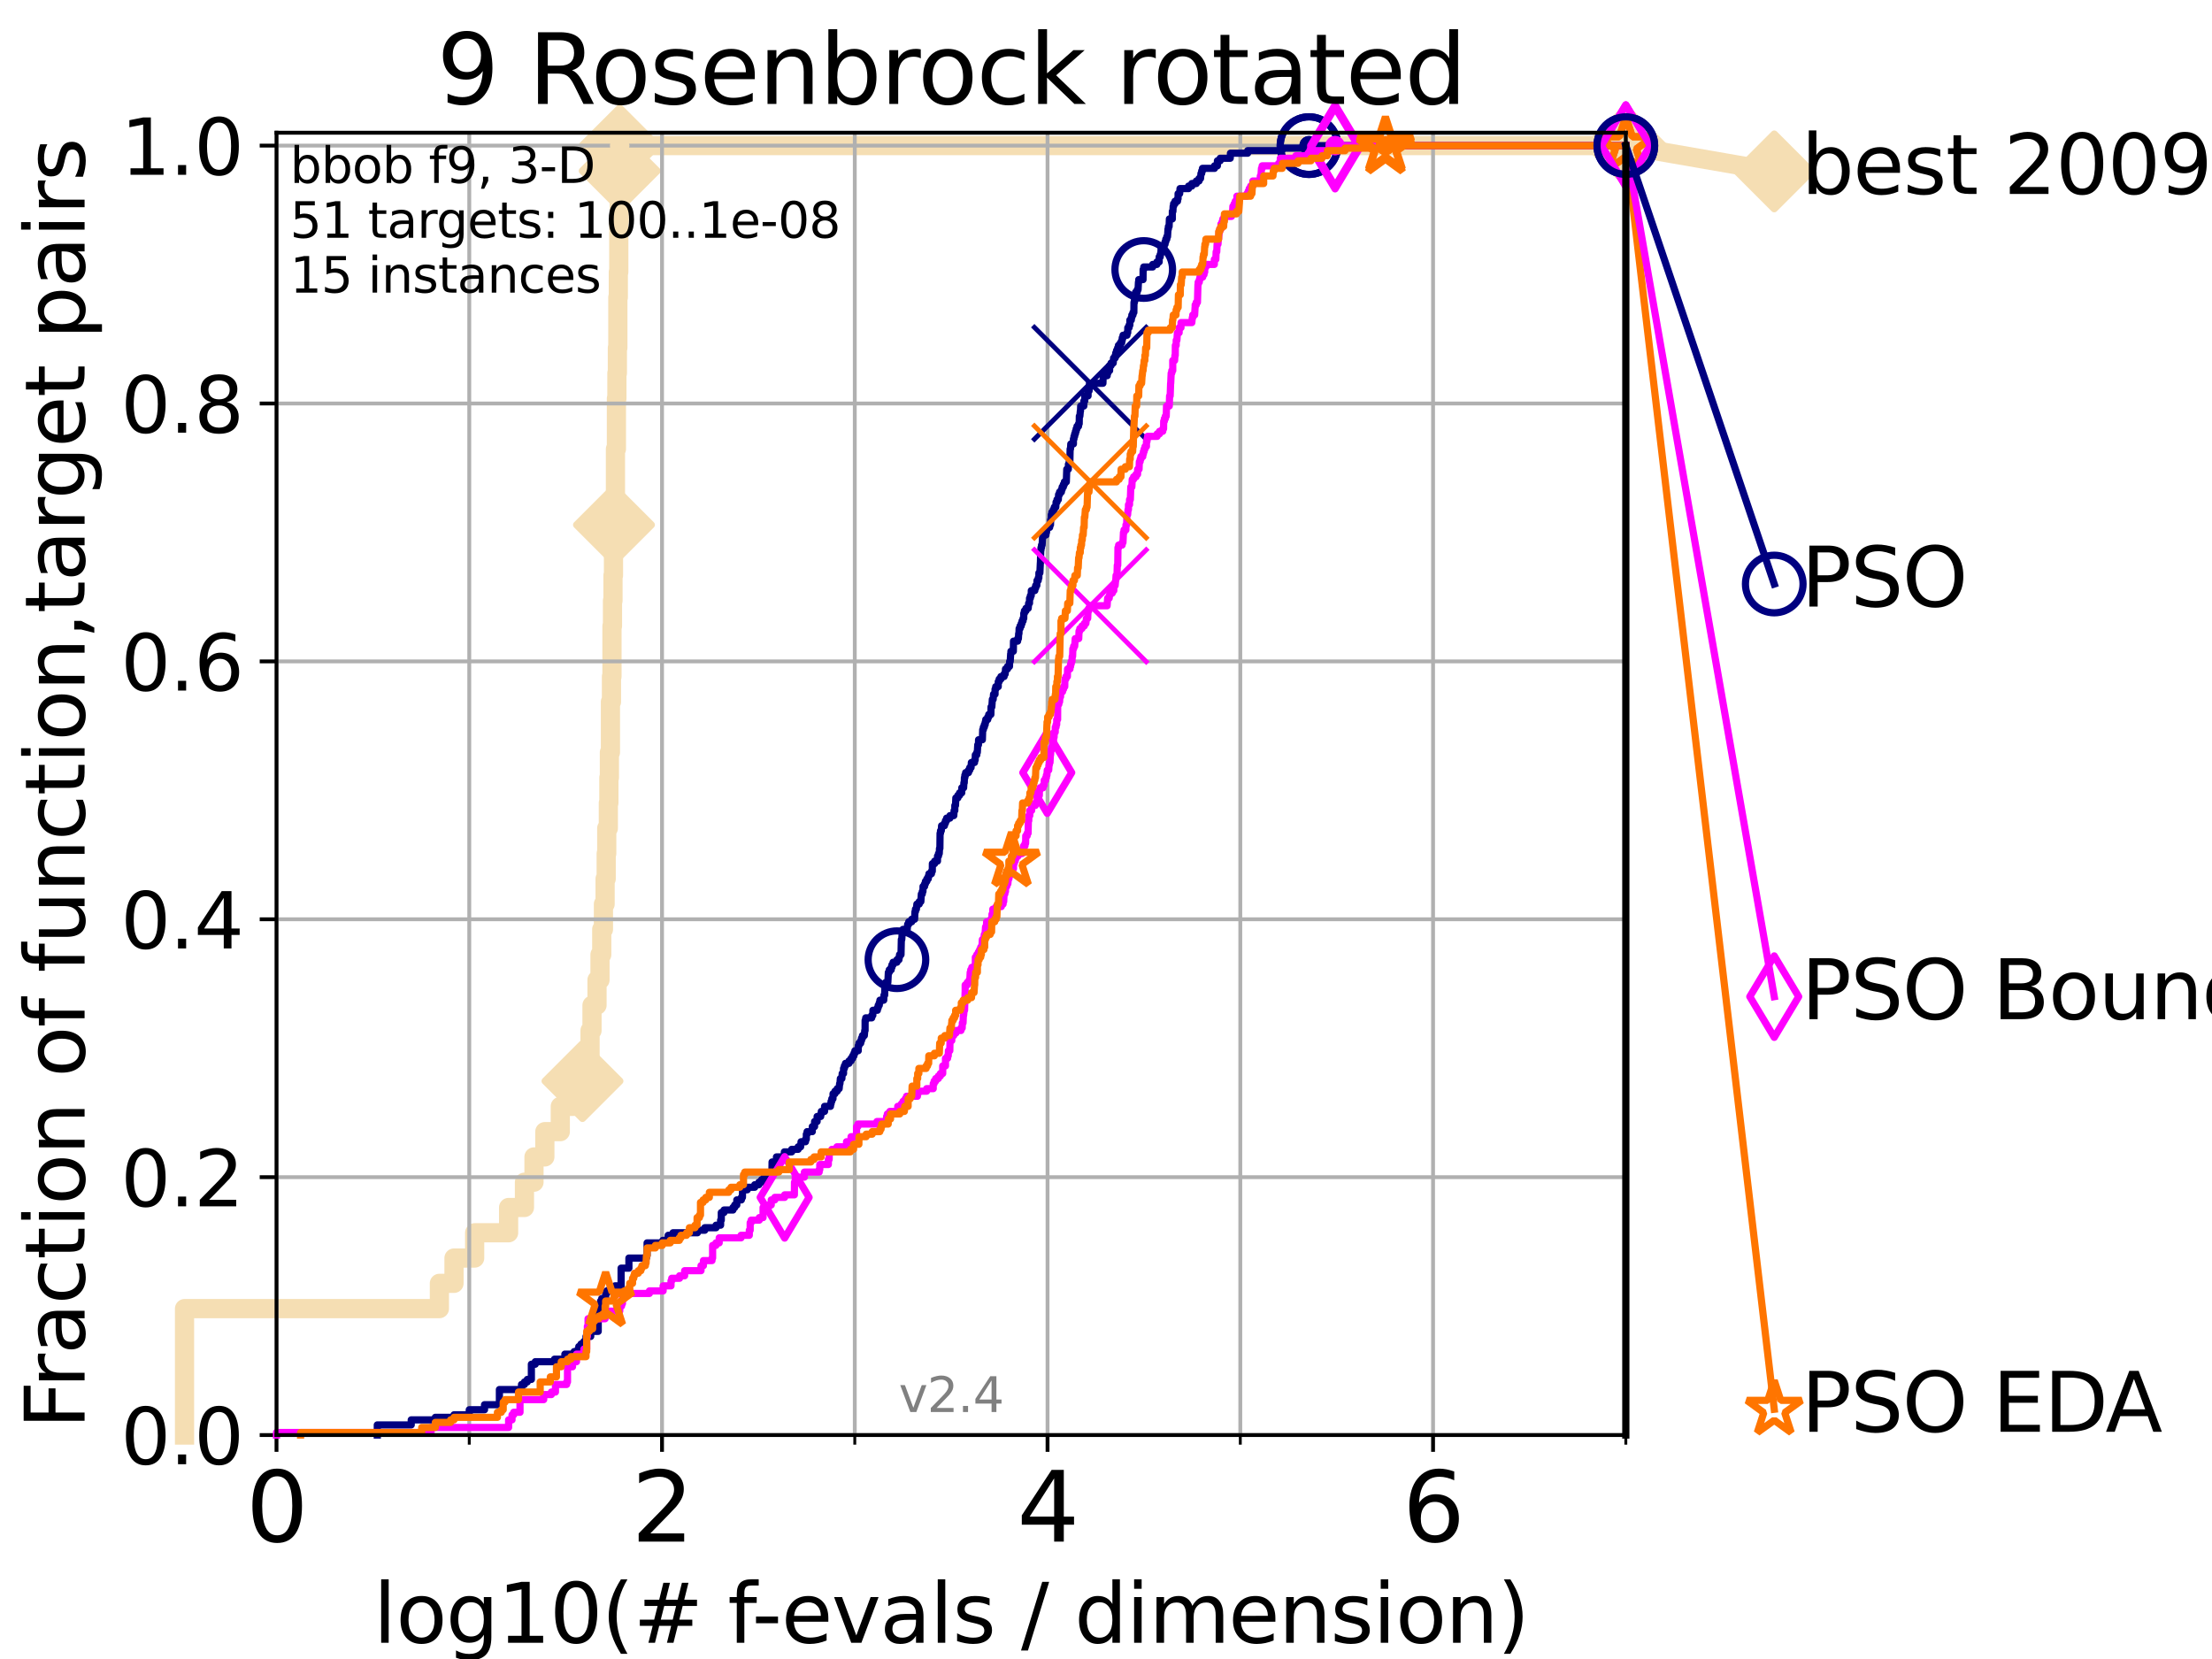 <?xml version="1.0" encoding="utf-8" standalone="no"?>
<!DOCTYPE svg PUBLIC "-//W3C//DTD SVG 1.1//EN"
  "http://www.w3.org/Graphics/SVG/1.1/DTD/svg11.dtd">
<svg height="345.6pt" version="1.1" viewBox="0 0 460.8 345.6" width="460.8pt" xmlns="http://www.w3.org/2000/svg" xmlns:xlink="http://www.w3.org/1999/xlink">
 <defs>
  <style type="text/css">*{stroke-linecap:butt;stroke-linejoin:round;}</style>
 </defs>
 <g id="figure_1">
  <g id="patch_1">
   <path d="M 0 345.6 
L 460.8 345.6 
L 460.8 0 
L 0 0 
z
" style="fill:#ffffff;"/>
  </g>
  <g id="axes_1">
   <g id="patch_2">
    <path d="M 57.6 298.944 
L 338.688 298.944 
L 338.688 27.648 
L 57.6 27.648 
z
" style="fill:#ffffff;"/>
   </g>
   <g id="line2d_1">
    <path d="M 38.441 298.944 
L 38.441 272.61 
L 91.535 272.61 
L 91.535 267.343 
L 94.576 267.343 
L 94.576 262.076 
L 98.881 262.076 
L 98.881 256.809 
L 105.952 256.809 
L 105.952 251.542 
L 109.252 251.542 
L 109.252 246.275 
L 111.239 246.275 
L 111.239 241.009 
L 113.501 241.009 
L 113.501 235.742 
L 116.72 235.742 
L 116.72 230.475 
L 119.436 230.475 
L 119.436 225.208 
L 121.34 225.208 
L 121.34 219.941 
L 122.92 219.941 
L 122.92 214.674 
L 123.327 214.674 
L 123.327 209.407 
L 124.369 209.407 
L 124.369 204.141 
L 124.989 204.141 
L 124.989 198.874 
L 125.352 198.874 
L 125.352 193.607 
L 125.706 193.607 
L 125.706 188.34 
L 126.054 188.34 
L 126.054 183.073 
L 126.282 183.073 
L 126.282 177.806 
L 126.395 177.806 
L 126.395 172.539 
L 126.729 172.539 
L 126.729 167.272 
L 126.839 167.272 
L 126.839 162.006 
L 126.948 162.006 
L 126.948 156.739 
L 127.165 156.739 
L 127.165 146.205 
L 127.379 146.205 
L 127.379 140.938 
L 127.485 140.938 
L 127.485 130.404 
L 127.59 130.404 
L 127.59 125.138 
L 127.695 125.138 
L 127.695 119.871 
L 127.799 119.871 
L 127.799 114.604 
L 127.903 114.604 
L 127.903 109.337 
L 128.006 109.337 
L 128.006 104.07 
L 128.21 104.07 
L 128.21 93.536 
L 128.411 93.536 
L 128.411 83.003 
L 128.511 83.003 
L 128.511 77.736 
L 128.611 77.736 
L 128.611 72.469 
L 128.709 72.469 
L 128.709 61.935 
L 128.808 61.935 
L 128.808 56.668 
L 128.905 56.668 
L 128.905 46.135 
L 129.002 46.135 
L 129.002 35.601 
L 129.099 35.601 
L 129.099 30.334 
L 338.688 30.334 
" style="fill:none;stroke:#f5deb3;stroke-linecap:square;stroke-width:4;"/>
   </g>
   <g id="line2d_2">
    <defs>
     <path d="M 0 7.778 
L 7.778 0 
L 0 -7.778 
L -7.778 0 
z
" id="me65efb25ef" style="stroke:#f5deb3;stroke-linejoin:miter;stroke-width:1.5;"/>
    </defs>
    <g>
     <use style="fill:#f5deb3;stroke:#f5deb3;stroke-linejoin:miter;stroke-width:1.5;" x="121.34" xlink:href="#me65efb25ef" y="225.208"/>
     <use style="fill:#f5deb3;stroke:#f5deb3;stroke-linejoin:miter;stroke-width:1.5;" x="127.903" xlink:href="#me65efb25ef" y="109.337"/>
     <use style="fill:#f5deb3;stroke:#f5deb3;stroke-linejoin:miter;stroke-width:1.5;" x="129.099" xlink:href="#me65efb25ef" y="35.601"/>
     <use style="fill:#f5deb3;stroke:#f5deb3;stroke-linejoin:miter;stroke-width:1.5;" x="129.099" xlink:href="#me65efb25ef" y="30.334"/>
     <use style="fill:#f5deb3;stroke:#f5deb3;stroke-linejoin:miter;stroke-width:1.5;" x="129.099" xlink:href="#me65efb25ef" y="30.334"/>
     <use style="fill:#f5deb3;stroke:#f5deb3;stroke-linejoin:miter;stroke-width:1.5;" x="338.688" xlink:href="#me65efb25ef" y="30.334"/>
    </g>
   </g>
   <g id="line2d_3">
    <path style="fill:none;stroke:#f5deb3;stroke-linecap:square;stroke-width:4;"/>
    <g/>
   </g>
   <g id="line2d_4">
    <path d="M 338.688 30.334 
L 369.608 35.706 
" style="fill:none;stroke:#f5deb3;stroke-linecap:square;stroke-width:4;"/>
    <g>
     <use style="fill:#f5deb3;stroke:#f5deb3;stroke-linejoin:miter;stroke-width:1.5;" x="338.688" xlink:href="#me65efb25ef" y="30.334"/>
     <use style="fill:#f5deb3;stroke:#f5deb3;stroke-linejoin:miter;stroke-width:1.5;" x="369.608" xlink:href="#me65efb25ef" y="35.706"/>
    </g>
   </g>
   <g id="matplotlib.axis_1">
    <g id="xtick_1">
     <g id="line2d_5">
      <path clip-path="url(#p7fc2b326cb)" d="M 57.6 298.944 
L 57.6 27.648 
" style="fill:none;stroke:#b0b0b0;stroke-linecap:square;stroke-width:0.8;"/>
     </g>
     <g id="line2d_6">
      <defs>
       <path d="M 0 0 
L 0 3.5 
" id="m1bae92a4fc" style="stroke:#000000;stroke-width:0.8;"/>
      </defs>
      <g>
       <use style="stroke:#000000;stroke-width:0.8;" x="57.6" xlink:href="#m1bae92a4fc" y="298.944"/>
      </g>
     </g>
     <g id="text_1">
      <!-- 0 -->
      <g transform="translate(51.237 321.141)scale(0.2 -0.2)">
       <defs>
        <path d="M 2034 4250 
Q 1547 4250 1301 3770 
Q 1056 3291 1056 2328 
Q 1056 1369 1301 889 
Q 1547 409 2034 409 
Q 2525 409 2770 889 
Q 3016 1369 3016 2328 
Q 3016 3291 2770 3770 
Q 2525 4250 2034 4250 
z
M 2034 4750 
Q 2819 4750 3233 4129 
Q 3647 3509 3647 2328 
Q 3647 1150 3233 529 
Q 2819 -91 2034 -91 
Q 1250 -91 836 529 
Q 422 1150 422 2328 
Q 422 3509 836 4129 
Q 1250 4750 2034 4750 
z
" id="DejaVuSans-30" transform="scale(0.016)"/>
       </defs>
       <use xlink:href="#DejaVuSans-30"/>
      </g>
     </g>
    </g>
    <g id="xtick_2">
     <g id="line2d_7">
      <path clip-path="url(#p7fc2b326cb)" d="M 137.911 298.944 
L 137.911 27.648 
" style="fill:none;stroke:#b0b0b0;stroke-linecap:square;stroke-width:0.8;"/>
     </g>
     <g id="line2d_8">
      <g>
       <use style="stroke:#000000;stroke-width:0.8;" x="137.911" xlink:href="#m1bae92a4fc" y="298.944"/>
      </g>
     </g>
     <g id="text_2">
      <!-- 2 -->
      <g transform="translate(131.548 321.141)scale(0.2 -0.2)">
       <defs>
        <path d="M 1228 531 
L 3431 531 
L 3431 0 
L 469 0 
L 469 531 
Q 828 903 1448 1529 
Q 2069 2156 2228 2338 
Q 2531 2678 2651 2914 
Q 2772 3150 2772 3378 
Q 2772 3750 2511 3984 
Q 2250 4219 1831 4219 
Q 1534 4219 1204 4116 
Q 875 4013 500 3803 
L 500 4441 
Q 881 4594 1212 4672 
Q 1544 4750 1819 4750 
Q 2544 4750 2975 4387 
Q 3406 4025 3406 3419 
Q 3406 3131 3298 2873 
Q 3191 2616 2906 2266 
Q 2828 2175 2409 1742 
Q 1991 1309 1228 531 
z
" id="DejaVuSans-32" transform="scale(0.016)"/>
       </defs>
       <use xlink:href="#DejaVuSans-32"/>
      </g>
     </g>
    </g>
    <g id="xtick_3">
     <g id="line2d_9">
      <path clip-path="url(#p7fc2b326cb)" d="M 218.222 298.944 
L 218.222 27.648 
" style="fill:none;stroke:#b0b0b0;stroke-linecap:square;stroke-width:0.8;"/>
     </g>
     <g id="line2d_10">
      <g>
       <use style="stroke:#000000;stroke-width:0.8;" x="218.222" xlink:href="#m1bae92a4fc" y="298.944"/>
      </g>
     </g>
     <g id="text_3">
      <!-- 4 -->
      <g transform="translate(211.859 321.141)scale(0.2 -0.2)">
       <defs>
        <path d="M 2419 4116 
L 825 1625 
L 2419 1625 
L 2419 4116 
z
M 2253 4666 
L 3047 4666 
L 3047 1625 
L 3713 1625 
L 3713 1100 
L 3047 1100 
L 3047 0 
L 2419 0 
L 2419 1100 
L 313 1100 
L 313 1709 
L 2253 4666 
z
" id="DejaVuSans-34" transform="scale(0.016)"/>
       </defs>
       <use xlink:href="#DejaVuSans-34"/>
      </g>
     </g>
    </g>
    <g id="xtick_4">
     <g id="line2d_11">
      <path clip-path="url(#p7fc2b326cb)" d="M 298.533 298.944 
L 298.533 27.648 
" style="fill:none;stroke:#b0b0b0;stroke-linecap:square;stroke-width:0.8;"/>
     </g>
     <g id="line2d_12">
      <g>
       <use style="stroke:#000000;stroke-width:0.8;" x="298.533" xlink:href="#m1bae92a4fc" y="298.944"/>
      </g>
     </g>
     <g id="text_4">
      <!-- 6 -->
      <g transform="translate(292.17 321.141)scale(0.2 -0.2)">
       <defs>
        <path d="M 2113 2584 
Q 1688 2584 1439 2293 
Q 1191 2003 1191 1497 
Q 1191 994 1439 701 
Q 1688 409 2113 409 
Q 2538 409 2786 701 
Q 3034 994 3034 1497 
Q 3034 2003 2786 2293 
Q 2538 2584 2113 2584 
z
M 3366 4563 
L 3366 3988 
Q 3128 4100 2886 4159 
Q 2644 4219 2406 4219 
Q 1781 4219 1451 3797 
Q 1122 3375 1075 2522 
Q 1259 2794 1537 2939 
Q 1816 3084 2150 3084 
Q 2853 3084 3261 2657 
Q 3669 2231 3669 1497 
Q 3669 778 3244 343 
Q 2819 -91 2113 -91 
Q 1303 -91 875 529 
Q 447 1150 447 2328 
Q 447 3434 972 4092 
Q 1497 4750 2381 4750 
Q 2619 4750 2861 4703 
Q 3103 4656 3366 4563 
z
" id="DejaVuSans-36" transform="scale(0.016)"/>
       </defs>
       <use xlink:href="#DejaVuSans-36"/>
      </g>
     </g>
    </g>
    <g id="xtick_5">
     <g id="line2d_13">
      <path clip-path="url(#p7fc2b326cb)" d="M 97.755 298.944 
L 97.755 27.648 
" style="fill:none;stroke:#b0b0b0;stroke-linecap:square;stroke-width:0.8;"/>
     </g>
     <g id="line2d_14">
      <defs>
       <path d="M 0 0 
L 0 2 
" id="m016979ecc9" style="stroke:#000000;stroke-width:0.6;"/>
      </defs>
      <g>
       <use style="stroke:#000000;stroke-width:0.6;" x="97.755" xlink:href="#m016979ecc9" y="298.944"/>
      </g>
     </g>
    </g>
    <g id="xtick_6">
     <g id="line2d_15">
      <path clip-path="url(#p7fc2b326cb)" d="M 178.066 298.944 
L 178.066 27.648 
" style="fill:none;stroke:#b0b0b0;stroke-linecap:square;stroke-width:0.8;"/>
     </g>
     <g id="line2d_16">
      <g>
       <use style="stroke:#000000;stroke-width:0.6;" x="178.066" xlink:href="#m016979ecc9" y="298.944"/>
      </g>
     </g>
    </g>
    <g id="xtick_7">
     <g id="line2d_17">
      <path clip-path="url(#p7fc2b326cb)" d="M 258.377 298.944 
L 258.377 27.648 
" style="fill:none;stroke:#b0b0b0;stroke-linecap:square;stroke-width:0.8;"/>
     </g>
     <g id="line2d_18">
      <g>
       <use style="stroke:#000000;stroke-width:0.6;" x="258.377" xlink:href="#m016979ecc9" y="298.944"/>
      </g>
     </g>
    </g>
    <g id="xtick_8">
     <g id="line2d_19">
      <path clip-path="url(#p7fc2b326cb)" d="M 338.688 298.944 
L 338.688 27.648 
" style="fill:none;stroke:#b0b0b0;stroke-linecap:square;stroke-width:0.8;"/>
     </g>
     <g id="line2d_20">
      <g>
       <use style="stroke:#000000;stroke-width:0.6;" x="338.688" xlink:href="#m016979ecc9" y="298.944"/>
      </g>
     </g>
    </g>
    <g id="text_5">
     <!-- log10(# f-evals / dimension) -->
     <g transform="translate(77.764 342.218)scale(0.17 -0.17)">
      <defs>
       <path d="M 603 4863 
L 1178 4863 
L 1178 0 
L 603 0 
L 603 4863 
z
" id="DejaVuSans-6c" transform="scale(0.016)"/>
       <path d="M 1959 3097 
Q 1497 3097 1228 2736 
Q 959 2375 959 1747 
Q 959 1119 1226 758 
Q 1494 397 1959 397 
Q 2419 397 2687 759 
Q 2956 1122 2956 1747 
Q 2956 2369 2687 2733 
Q 2419 3097 1959 3097 
z
M 1959 3584 
Q 2709 3584 3137 3096 
Q 3566 2609 3566 1747 
Q 3566 888 3137 398 
Q 2709 -91 1959 -91 
Q 1206 -91 779 398 
Q 353 888 353 1747 
Q 353 2609 779 3096 
Q 1206 3584 1959 3584 
z
" id="DejaVuSans-6f" transform="scale(0.016)"/>
       <path d="M 2906 1791 
Q 2906 2416 2648 2759 
Q 2391 3103 1925 3103 
Q 1463 3103 1205 2759 
Q 947 2416 947 1791 
Q 947 1169 1205 825 
Q 1463 481 1925 481 
Q 2391 481 2648 825 
Q 2906 1169 2906 1791 
z
M 3481 434 
Q 3481 -459 3084 -895 
Q 2688 -1331 1869 -1331 
Q 1566 -1331 1297 -1286 
Q 1028 -1241 775 -1147 
L 775 -588 
Q 1028 -725 1275 -790 
Q 1522 -856 1778 -856 
Q 2344 -856 2625 -561 
Q 2906 -266 2906 331 
L 2906 616 
Q 2728 306 2450 153 
Q 2172 0 1784 0 
Q 1141 0 747 490 
Q 353 981 353 1791 
Q 353 2603 747 3093 
Q 1141 3584 1784 3584 
Q 2172 3584 2450 3431 
Q 2728 3278 2906 2969 
L 2906 3500 
L 3481 3500 
L 3481 434 
z
" id="DejaVuSans-67" transform="scale(0.016)"/>
       <path d="M 794 531 
L 1825 531 
L 1825 4091 
L 703 3866 
L 703 4441 
L 1819 4666 
L 2450 4666 
L 2450 531 
L 3481 531 
L 3481 0 
L 794 0 
L 794 531 
z
" id="DejaVuSans-31" transform="scale(0.016)"/>
       <path d="M 1984 4856 
Q 1566 4138 1362 3434 
Q 1159 2731 1159 2009 
Q 1159 1288 1364 580 
Q 1569 -128 1984 -844 
L 1484 -844 
Q 1016 -109 783 600 
Q 550 1309 550 2009 
Q 550 2706 781 3412 
Q 1013 4119 1484 4856 
L 1984 4856 
z
" id="DejaVuSans-28" transform="scale(0.016)"/>
       <path d="M 3272 2816 
L 2363 2816 
L 2100 1772 
L 3016 1772 
L 3272 2816 
z
M 2803 4594 
L 2478 3297 
L 3391 3297 
L 3719 4594 
L 4219 4594 
L 3897 3297 
L 4872 3297 
L 4872 2816 
L 3775 2816 
L 3519 1772 
L 4513 1772 
L 4513 1294 
L 3397 1294 
L 3072 0 
L 2572 0 
L 2894 1294 
L 1978 1294 
L 1656 0 
L 1153 0 
L 1478 1294 
L 494 1294 
L 494 1772 
L 1594 1772 
L 1856 2816 
L 850 2816 
L 850 3297 
L 1978 3297 
L 2297 4594 
L 2803 4594 
z
" id="DejaVuSans-23" transform="scale(0.016)"/>
       <path id="DejaVuSans-20" transform="scale(0.016)"/>
       <path d="M 2375 4863 
L 2375 4384 
L 1825 4384 
Q 1516 4384 1395 4259 
Q 1275 4134 1275 3809 
L 1275 3500 
L 2222 3500 
L 2222 3053 
L 1275 3053 
L 1275 0 
L 697 0 
L 697 3053 
L 147 3053 
L 147 3500 
L 697 3500 
L 697 3744 
Q 697 4328 969 4595 
Q 1241 4863 1831 4863 
L 2375 4863 
z
" id="DejaVuSans-66" transform="scale(0.016)"/>
       <path d="M 313 2009 
L 1997 2009 
L 1997 1497 
L 313 1497 
L 313 2009 
z
" id="DejaVuSans-2d" transform="scale(0.016)"/>
       <path d="M 3597 1894 
L 3597 1613 
L 953 1613 
Q 991 1019 1311 708 
Q 1631 397 2203 397 
Q 2534 397 2845 478 
Q 3156 559 3463 722 
L 3463 178 
Q 3153 47 2828 -22 
Q 2503 -91 2169 -91 
Q 1331 -91 842 396 
Q 353 884 353 1716 
Q 353 2575 817 3079 
Q 1281 3584 2069 3584 
Q 2775 3584 3186 3129 
Q 3597 2675 3597 1894 
z
M 3022 2063 
Q 3016 2534 2758 2815 
Q 2500 3097 2075 3097 
Q 1594 3097 1305 2825 
Q 1016 2553 972 2059 
L 3022 2063 
z
" id="DejaVuSans-65" transform="scale(0.016)"/>
       <path d="M 191 3500 
L 800 3500 
L 1894 563 
L 2988 3500 
L 3597 3500 
L 2284 0 
L 1503 0 
L 191 3500 
z
" id="DejaVuSans-76" transform="scale(0.016)"/>
       <path d="M 2194 1759 
Q 1497 1759 1228 1600 
Q 959 1441 959 1056 
Q 959 750 1161 570 
Q 1363 391 1709 391 
Q 2188 391 2477 730 
Q 2766 1069 2766 1631 
L 2766 1759 
L 2194 1759 
z
M 3341 1997 
L 3341 0 
L 2766 0 
L 2766 531 
Q 2569 213 2275 61 
Q 1981 -91 1556 -91 
Q 1019 -91 701 211 
Q 384 513 384 1019 
Q 384 1609 779 1909 
Q 1175 2209 1959 2209 
L 2766 2209 
L 2766 2266 
Q 2766 2663 2505 2880 
Q 2244 3097 1772 3097 
Q 1472 3097 1187 3025 
Q 903 2953 641 2809 
L 641 3341 
Q 956 3463 1253 3523 
Q 1550 3584 1831 3584 
Q 2591 3584 2966 3190 
Q 3341 2797 3341 1997 
z
" id="DejaVuSans-61" transform="scale(0.016)"/>
       <path d="M 2834 3397 
L 2834 2853 
Q 2591 2978 2328 3040 
Q 2066 3103 1784 3103 
Q 1356 3103 1142 2972 
Q 928 2841 928 2578 
Q 928 2378 1081 2264 
Q 1234 2150 1697 2047 
L 1894 2003 
Q 2506 1872 2764 1633 
Q 3022 1394 3022 966 
Q 3022 478 2636 193 
Q 2250 -91 1575 -91 
Q 1294 -91 989 -36 
Q 684 19 347 128 
L 347 722 
Q 666 556 975 473 
Q 1284 391 1588 391 
Q 1994 391 2212 530 
Q 2431 669 2431 922 
Q 2431 1156 2273 1281 
Q 2116 1406 1581 1522 
L 1381 1569 
Q 847 1681 609 1914 
Q 372 2147 372 2553 
Q 372 3047 722 3315 
Q 1072 3584 1716 3584 
Q 2034 3584 2315 3537 
Q 2597 3491 2834 3397 
z
" id="DejaVuSans-73" transform="scale(0.016)"/>
       <path d="M 1625 4666 
L 2156 4666 
L 531 -594 
L 0 -594 
L 1625 4666 
z
" id="DejaVuSans-2f" transform="scale(0.016)"/>
       <path d="M 2906 2969 
L 2906 4863 
L 3481 4863 
L 3481 0 
L 2906 0 
L 2906 525 
Q 2725 213 2448 61 
Q 2172 -91 1784 -91 
Q 1150 -91 751 415 
Q 353 922 353 1747 
Q 353 2572 751 3078 
Q 1150 3584 1784 3584 
Q 2172 3584 2448 3432 
Q 2725 3281 2906 2969 
z
M 947 1747 
Q 947 1113 1208 752 
Q 1469 391 1925 391 
Q 2381 391 2643 752 
Q 2906 1113 2906 1747 
Q 2906 2381 2643 2742 
Q 2381 3103 1925 3103 
Q 1469 3103 1208 2742 
Q 947 2381 947 1747 
z
" id="DejaVuSans-64" transform="scale(0.016)"/>
       <path d="M 603 3500 
L 1178 3500 
L 1178 0 
L 603 0 
L 603 3500 
z
M 603 4863 
L 1178 4863 
L 1178 4134 
L 603 4134 
L 603 4863 
z
" id="DejaVuSans-69" transform="scale(0.016)"/>
       <path d="M 3328 2828 
Q 3544 3216 3844 3400 
Q 4144 3584 4550 3584 
Q 5097 3584 5394 3201 
Q 5691 2819 5691 2113 
L 5691 0 
L 5113 0 
L 5113 2094 
Q 5113 2597 4934 2840 
Q 4756 3084 4391 3084 
Q 3944 3084 3684 2787 
Q 3425 2491 3425 1978 
L 3425 0 
L 2847 0 
L 2847 2094 
Q 2847 2600 2669 2842 
Q 2491 3084 2119 3084 
Q 1678 3084 1418 2786 
Q 1159 2488 1159 1978 
L 1159 0 
L 581 0 
L 581 3500 
L 1159 3500 
L 1159 2956 
Q 1356 3278 1631 3431 
Q 1906 3584 2284 3584 
Q 2666 3584 2933 3390 
Q 3200 3197 3328 2828 
z
" id="DejaVuSans-6d" transform="scale(0.016)"/>
       <path d="M 3513 2113 
L 3513 0 
L 2938 0 
L 2938 2094 
Q 2938 2591 2744 2837 
Q 2550 3084 2163 3084 
Q 1697 3084 1428 2787 
Q 1159 2491 1159 1978 
L 1159 0 
L 581 0 
L 581 3500 
L 1159 3500 
L 1159 2956 
Q 1366 3272 1645 3428 
Q 1925 3584 2291 3584 
Q 2894 3584 3203 3211 
Q 3513 2838 3513 2113 
z
" id="DejaVuSans-6e" transform="scale(0.016)"/>
       <path d="M 513 4856 
L 1013 4856 
Q 1481 4119 1714 3412 
Q 1947 2706 1947 2009 
Q 1947 1309 1714 600 
Q 1481 -109 1013 -844 
L 513 -844 
Q 928 -128 1133 580 
Q 1338 1288 1338 2009 
Q 1338 2731 1133 3434 
Q 928 4138 513 4856 
z
" id="DejaVuSans-29" transform="scale(0.016)"/>
      </defs>
      <use xlink:href="#DejaVuSans-6c"/>
      <use x="27.783" xlink:href="#DejaVuSans-6f"/>
      <use x="88.965" xlink:href="#DejaVuSans-67"/>
      <use x="152.441" xlink:href="#DejaVuSans-31"/>
      <use x="216.064" xlink:href="#DejaVuSans-30"/>
      <use x="279.688" xlink:href="#DejaVuSans-28"/>
      <use x="318.701" xlink:href="#DejaVuSans-23"/>
      <use x="402.49" xlink:href="#DejaVuSans-20"/>
      <use x="434.277" xlink:href="#DejaVuSans-66"/>
      <use x="463.982" xlink:href="#DejaVuSans-2d"/>
      <use x="500.066" xlink:href="#DejaVuSans-65"/>
      <use x="561.59" xlink:href="#DejaVuSans-76"/>
      <use x="620.77" xlink:href="#DejaVuSans-61"/>
      <use x="682.049" xlink:href="#DejaVuSans-6c"/>
      <use x="709.832" xlink:href="#DejaVuSans-73"/>
      <use x="761.932" xlink:href="#DejaVuSans-20"/>
      <use x="793.719" xlink:href="#DejaVuSans-2f"/>
      <use x="827.41" xlink:href="#DejaVuSans-20"/>
      <use x="859.197" xlink:href="#DejaVuSans-64"/>
      <use x="922.674" xlink:href="#DejaVuSans-69"/>
      <use x="950.457" xlink:href="#DejaVuSans-6d"/>
      <use x="1047.869" xlink:href="#DejaVuSans-65"/>
      <use x="1109.393" xlink:href="#DejaVuSans-6e"/>
      <use x="1172.771" xlink:href="#DejaVuSans-73"/>
      <use x="1224.871" xlink:href="#DejaVuSans-69"/>
      <use x="1252.654" xlink:href="#DejaVuSans-6f"/>
      <use x="1313.836" xlink:href="#DejaVuSans-6e"/>
      <use x="1377.215" xlink:href="#DejaVuSans-29"/>
     </g>
    </g>
   </g>
   <g id="matplotlib.axis_2">
    <g id="ytick_1">
     <g id="line2d_21">
      <path clip-path="url(#p7fc2b326cb)" d="M 57.6 298.944 
L 338.688 298.944 
" style="fill:none;stroke:#b0b0b0;stroke-linecap:square;stroke-width:0.8;"/>
     </g>
     <g id="line2d_22">
      <defs>
       <path d="M 0 0 
L -3.5 0 
" id="mbcb8623bf6" style="stroke:#000000;stroke-width:0.8;"/>
      </defs>
      <g>
       <use style="stroke:#000000;stroke-width:0.8;" x="57.6" xlink:href="#mbcb8623bf6" y="298.944"/>
      </g>
     </g>
     <g id="text_6">
      <!-- 0.0 -->
      <g transform="translate(25.155 305.023)scale(0.16 -0.16)">
       <defs>
        <path d="M 684 794 
L 1344 794 
L 1344 0 
L 684 0 
L 684 794 
z
" id="DejaVuSans-2e" transform="scale(0.016)"/>
       </defs>
       <use xlink:href="#DejaVuSans-30"/>
       <use x="63.623" xlink:href="#DejaVuSans-2e"/>
       <use x="95.41" xlink:href="#DejaVuSans-30"/>
      </g>
     </g>
    </g>
    <g id="ytick_2">
     <g id="line2d_23">
      <path clip-path="url(#p7fc2b326cb)" d="M 57.6 245.222 
L 338.688 245.222 
" style="fill:none;stroke:#b0b0b0;stroke-linecap:square;stroke-width:0.8;"/>
     </g>
     <g id="line2d_24">
      <g>
       <use style="stroke:#000000;stroke-width:0.8;" x="57.6" xlink:href="#mbcb8623bf6" y="245.222"/>
      </g>
     </g>
     <g id="text_7">
      <!-- 0.2 -->
      <g transform="translate(25.155 251.301)scale(0.16 -0.16)">
       <use xlink:href="#DejaVuSans-30"/>
       <use x="63.623" xlink:href="#DejaVuSans-2e"/>
       <use x="95.41" xlink:href="#DejaVuSans-32"/>
      </g>
     </g>
    </g>
    <g id="ytick_3">
     <g id="line2d_25">
      <path clip-path="url(#p7fc2b326cb)" d="M 57.6 191.5 
L 338.688 191.5 
" style="fill:none;stroke:#b0b0b0;stroke-linecap:square;stroke-width:0.8;"/>
     </g>
     <g id="line2d_26">
      <g>
       <use style="stroke:#000000;stroke-width:0.8;" x="57.6" xlink:href="#mbcb8623bf6" y="191.5"/>
      </g>
     </g>
     <g id="text_8">
      <!-- 0.4 -->
      <g transform="translate(25.155 197.579)scale(0.16 -0.16)">
       <use xlink:href="#DejaVuSans-30"/>
       <use x="63.623" xlink:href="#DejaVuSans-2e"/>
       <use x="95.41" xlink:href="#DejaVuSans-34"/>
      </g>
     </g>
    </g>
    <g id="ytick_4">
     <g id="line2d_27">
      <path clip-path="url(#p7fc2b326cb)" d="M 57.6 137.778 
L 338.688 137.778 
" style="fill:none;stroke:#b0b0b0;stroke-linecap:square;stroke-width:0.8;"/>
     </g>
     <g id="line2d_28">
      <g>
       <use style="stroke:#000000;stroke-width:0.8;" x="57.6" xlink:href="#mbcb8623bf6" y="137.778"/>
      </g>
     </g>
     <g id="text_9">
      <!-- 0.6 -->
      <g transform="translate(25.155 143.857)scale(0.16 -0.16)">
       <use xlink:href="#DejaVuSans-30"/>
       <use x="63.623" xlink:href="#DejaVuSans-2e"/>
       <use x="95.41" xlink:href="#DejaVuSans-36"/>
      </g>
     </g>
    </g>
    <g id="ytick_5">
     <g id="line2d_29">
      <path clip-path="url(#p7fc2b326cb)" d="M 57.6 84.056 
L 338.688 84.056 
" style="fill:none;stroke:#b0b0b0;stroke-linecap:square;stroke-width:0.8;"/>
     </g>
     <g id="line2d_30">
      <g>
       <use style="stroke:#000000;stroke-width:0.8;" x="57.6" xlink:href="#mbcb8623bf6" y="84.056"/>
      </g>
     </g>
     <g id="text_10">
      <!-- 0.8 -->
      <g transform="translate(25.155 90.135)scale(0.16 -0.16)">
       <defs>
        <path d="M 2034 2216 
Q 1584 2216 1326 1975 
Q 1069 1734 1069 1313 
Q 1069 891 1326 650 
Q 1584 409 2034 409 
Q 2484 409 2743 651 
Q 3003 894 3003 1313 
Q 3003 1734 2745 1975 
Q 2488 2216 2034 2216 
z
M 1403 2484 
Q 997 2584 770 2862 
Q 544 3141 544 3541 
Q 544 4100 942 4425 
Q 1341 4750 2034 4750 
Q 2731 4750 3128 4425 
Q 3525 4100 3525 3541 
Q 3525 3141 3298 2862 
Q 3072 2584 2669 2484 
Q 3125 2378 3379 2068 
Q 3634 1759 3634 1313 
Q 3634 634 3220 271 
Q 2806 -91 2034 -91 
Q 1263 -91 848 271 
Q 434 634 434 1313 
Q 434 1759 690 2068 
Q 947 2378 1403 2484 
z
M 1172 3481 
Q 1172 3119 1398 2916 
Q 1625 2713 2034 2713 
Q 2441 2713 2670 2916 
Q 2900 3119 2900 3481 
Q 2900 3844 2670 4047 
Q 2441 4250 2034 4250 
Q 1625 4250 1398 4047 
Q 1172 3844 1172 3481 
z
" id="DejaVuSans-38" transform="scale(0.016)"/>
       </defs>
       <use xlink:href="#DejaVuSans-30"/>
       <use x="63.623" xlink:href="#DejaVuSans-2e"/>
       <use x="95.41" xlink:href="#DejaVuSans-38"/>
      </g>
     </g>
    </g>
    <g id="ytick_6">
     <g id="line2d_31">
      <path clip-path="url(#p7fc2b326cb)" d="M 57.6 30.334 
L 338.688 30.334 
" style="fill:none;stroke:#b0b0b0;stroke-linecap:square;stroke-width:0.8;"/>
     </g>
     <g id="line2d_32">
      <g>
       <use style="stroke:#000000;stroke-width:0.8;" x="57.6" xlink:href="#mbcb8623bf6" y="30.334"/>
      </g>
     </g>
     <g id="text_11">
      <!-- 1.0 -->
      <g transform="translate(25.155 36.413)scale(0.16 -0.16)">
       <use xlink:href="#DejaVuSans-31"/>
       <use x="63.623" xlink:href="#DejaVuSans-2e"/>
       <use x="95.41" xlink:href="#DejaVuSans-30"/>
      </g>
     </g>
    </g>
    <g id="text_12">
     <!-- Fraction of function,target pairs -->
     <g transform="translate(17.62 297.681)rotate(-90)scale(0.17 -0.17)">
      <defs>
       <path d="M 628 4666 
L 3309 4666 
L 3309 4134 
L 1259 4134 
L 1259 2759 
L 3109 2759 
L 3109 2228 
L 1259 2228 
L 1259 0 
L 628 0 
L 628 4666 
z
" id="DejaVuSans-46" transform="scale(0.016)"/>
       <path d="M 2631 2963 
Q 2534 3019 2420 3045 
Q 2306 3072 2169 3072 
Q 1681 3072 1420 2755 
Q 1159 2438 1159 1844 
L 1159 0 
L 581 0 
L 581 3500 
L 1159 3500 
L 1159 2956 
Q 1341 3275 1631 3429 
Q 1922 3584 2338 3584 
Q 2397 3584 2469 3576 
Q 2541 3569 2628 3553 
L 2631 2963 
z
" id="DejaVuSans-72" transform="scale(0.016)"/>
       <path d="M 3122 3366 
L 3122 2828 
Q 2878 2963 2633 3030 
Q 2388 3097 2138 3097 
Q 1578 3097 1268 2742 
Q 959 2388 959 1747 
Q 959 1106 1268 751 
Q 1578 397 2138 397 
Q 2388 397 2633 464 
Q 2878 531 3122 666 
L 3122 134 
Q 2881 22 2623 -34 
Q 2366 -91 2075 -91 
Q 1284 -91 818 406 
Q 353 903 353 1747 
Q 353 2603 823 3093 
Q 1294 3584 2113 3584 
Q 2378 3584 2631 3529 
Q 2884 3475 3122 3366 
z
" id="DejaVuSans-63" transform="scale(0.016)"/>
       <path d="M 1172 4494 
L 1172 3500 
L 2356 3500 
L 2356 3053 
L 1172 3053 
L 1172 1153 
Q 1172 725 1289 603 
Q 1406 481 1766 481 
L 2356 481 
L 2356 0 
L 1766 0 
Q 1100 0 847 248 
Q 594 497 594 1153 
L 594 3053 
L 172 3053 
L 172 3500 
L 594 3500 
L 594 4494 
L 1172 4494 
z
" id="DejaVuSans-74" transform="scale(0.016)"/>
       <path d="M 544 1381 
L 544 3500 
L 1119 3500 
L 1119 1403 
Q 1119 906 1312 657 
Q 1506 409 1894 409 
Q 2359 409 2629 706 
Q 2900 1003 2900 1516 
L 2900 3500 
L 3475 3500 
L 3475 0 
L 2900 0 
L 2900 538 
Q 2691 219 2414 64 
Q 2138 -91 1772 -91 
Q 1169 -91 856 284 
Q 544 659 544 1381 
z
M 1991 3584 
L 1991 3584 
z
" id="DejaVuSans-75" transform="scale(0.016)"/>
       <path d="M 750 794 
L 1409 794 
L 1409 256 
L 897 -744 
L 494 -744 
L 750 256 
L 750 794 
z
" id="DejaVuSans-2c" transform="scale(0.016)"/>
       <path d="M 1159 525 
L 1159 -1331 
L 581 -1331 
L 581 3500 
L 1159 3500 
L 1159 2969 
Q 1341 3281 1617 3432 
Q 1894 3584 2278 3584 
Q 2916 3584 3314 3078 
Q 3713 2572 3713 1747 
Q 3713 922 3314 415 
Q 2916 -91 2278 -91 
Q 1894 -91 1617 61 
Q 1341 213 1159 525 
z
M 3116 1747 
Q 3116 2381 2855 2742 
Q 2594 3103 2138 3103 
Q 1681 3103 1420 2742 
Q 1159 2381 1159 1747 
Q 1159 1113 1420 752 
Q 1681 391 2138 391 
Q 2594 391 2855 752 
Q 3116 1113 3116 1747 
z
" id="DejaVuSans-70" transform="scale(0.016)"/>
      </defs>
      <use xlink:href="#DejaVuSans-46"/>
      <use x="50.27" xlink:href="#DejaVuSans-72"/>
      <use x="91.383" xlink:href="#DejaVuSans-61"/>
      <use x="152.662" xlink:href="#DejaVuSans-63"/>
      <use x="207.643" xlink:href="#DejaVuSans-74"/>
      <use x="246.852" xlink:href="#DejaVuSans-69"/>
      <use x="274.635" xlink:href="#DejaVuSans-6f"/>
      <use x="335.816" xlink:href="#DejaVuSans-6e"/>
      <use x="399.195" xlink:href="#DejaVuSans-20"/>
      <use x="430.982" xlink:href="#DejaVuSans-6f"/>
      <use x="492.164" xlink:href="#DejaVuSans-66"/>
      <use x="527.369" xlink:href="#DejaVuSans-20"/>
      <use x="559.156" xlink:href="#DejaVuSans-66"/>
      <use x="594.361" xlink:href="#DejaVuSans-75"/>
      <use x="657.74" xlink:href="#DejaVuSans-6e"/>
      <use x="721.119" xlink:href="#DejaVuSans-63"/>
      <use x="776.1" xlink:href="#DejaVuSans-74"/>
      <use x="815.309" xlink:href="#DejaVuSans-69"/>
      <use x="843.092" xlink:href="#DejaVuSans-6f"/>
      <use x="904.273" xlink:href="#DejaVuSans-6e"/>
      <use x="967.652" xlink:href="#DejaVuSans-2c"/>
      <use x="999.439" xlink:href="#DejaVuSans-74"/>
      <use x="1038.648" xlink:href="#DejaVuSans-61"/>
      <use x="1099.928" xlink:href="#DejaVuSans-72"/>
      <use x="1139.291" xlink:href="#DejaVuSans-67"/>
      <use x="1202.768" xlink:href="#DejaVuSans-65"/>
      <use x="1264.291" xlink:href="#DejaVuSans-74"/>
      <use x="1303.5" xlink:href="#DejaVuSans-20"/>
      <use x="1335.287" xlink:href="#DejaVuSans-70"/>
      <use x="1398.764" xlink:href="#DejaVuSans-61"/>
      <use x="1460.043" xlink:href="#DejaVuSans-69"/>
      <use x="1487.826" xlink:href="#DejaVuSans-72"/>
      <use x="1528.939" xlink:href="#DejaVuSans-73"/>
     </g>
    </g>
   </g>
   <g id="line2d_33">
    <defs>
     <path d="M 0 1.5 
C 0.398 1.5 0.779 1.342 1.061 1.061 
C 1.342 0.779 1.5 0.398 1.5 0 
C 1.5 -0.398 1.342 -0.779 1.061 -1.061 
C 0.779 -1.342 0.398 -1.5 0 -1.5 
C -0.398 -1.5 -0.779 -1.342 -1.061 -1.061 
C -1.342 -0.779 -1.5 -0.398 -1.5 0 
C -1.5 0.398 -1.342 0.779 -1.061 1.061 
C -0.779 1.342 -0.398 1.5 0 1.5 
z
" id="m84f57016f0" style="stroke:#f5deb3;"/>
    </defs>
    <g>
     <use style="fill:#f5deb3;stroke:#f5deb3;" x="129.099" xlink:href="#m84f57016f0" y="30.334"/>
     <use style="fill:#f5deb3;stroke:#f5deb3;" x="129.099" xlink:href="#m84f57016f0" y="30.334"/>
    </g>
   </g>
   <g id="line2d_34">
    <defs>
     <path d="M 0 1.5 
C 0.398 1.5 0.779 1.342 1.061 1.061 
C 1.342 0.779 1.5 0.398 1.5 0 
C 1.5 -0.398 1.342 -0.779 1.061 -1.061 
C 0.779 -1.342 0.398 -1.5 0 -1.5 
C -0.398 -1.5 -0.779 -1.342 -1.061 -1.061 
C -1.342 -0.779 -1.5 -0.398 -1.5 0 
C -1.5 0.398 -1.342 0.779 -1.061 1.061 
C -0.779 1.342 -0.398 1.5 0 1.5 
z
" id="mbb96c526f9" style="stroke:#000080;"/>
    </defs>
    <g>
     <use style="fill:#000080;stroke:#000080;" x="272.69" xlink:href="#mbb96c526f9" y="30.334"/>
     <use style="fill:#000080;stroke:#000080;" x="272.69" xlink:href="#mbb96c526f9" y="30.334"/>
    </g>
   </g>
   <g id="line2d_35">
    <path d="M 78.596 298.944 
L 78.596 296.837 
L 85.667 296.837 
L 85.667 295.784 
L 90.684 295.784 
L 90.684 295.257 
L 94.576 295.257 
L 94.576 294.731 
L 97.755 294.731 
L 97.755 293.677 
L 100.935 293.677 
L 100.935 292.624 
L 104.034 292.624 
L 104.034 289.464 
L 108.64 289.464 
L 108.64 288.41 
L 109.252 288.41 
L 109.252 287.884 
L 109.843 287.884 
L 109.843 287.357 
L 110.694 287.357 
L 110.694 284.197 
L 111.506 284.197 
L 111.506 283.67 
L 115.502 283.67 
L 115.502 283.143 
L 117.673 283.143 
L 117.673 282.09 
L 119.603 282.09 
L 119.603 281.563 
L 120.414 281.563 
L 120.414 281.037 
L 120.572 281.037 
L 120.572 280.51 
L 121.037 280.51 
L 121.037 279.983 
L 121.638 279.983 
L 121.638 279.457 
L 122.076 279.457 
L 122.076 278.403 
L 123.057 278.403 
L 123.057 277.35 
L 124.62 277.35 
L 124.62 273.663 
L 124.867 273.663 
L 124.867 273.136 
L 125.111 273.136 
L 125.111 271.03 
L 125.352 271.03 
L 125.352 270.503 
L 126.168 270.503 
L 126.168 269.45 
L 126.395 269.45 
L 126.395 268.923 
L 127.057 268.923 
L 127.057 268.396 
L 128.108 268.396 
L 128.108 267.87 
L 129.386 267.87 
L 129.386 264.183 
L 131.013 264.183 
L 131.013 262.076 
L 134.661 262.076 
L 134.661 261.549 
L 134.801 261.549 
L 134.801 258.916 
L 138.084 258.916 
L 138.084 258.389 
L 139.145 258.389 
L 139.199 257.336 
L 140.196 257.336 
L 140.196 256.809 
L 145.289 256.809 
L 145.289 256.282 
L 146.819 256.282 
L 146.819 255.756 
L 149.165 255.756 
L 149.165 255.229 
L 150.115 255.229 
L 150.115 254.176 
L 150.258 254.176 
L 150.258 252.596 
L 150.822 252.596 
L 150.822 252.069 
L 152.687 252.069 
L 152.687 251.542 
L 153.057 251.542 
L 153.057 251.016 
L 153.49 251.016 
L 153.49 249.962 
L 154.44 249.962 
L 154.44 249.436 
L 154.663 249.436 
L 154.686 247.855 
L 155.679 247.855 
L 155.679 247.329 
L 157.224 247.329 
L 157.224 246.802 
L 158.086 246.802 
L 158.086 246.275 
L 158.661 246.275 
L 158.661 245.749 
L 159.184 245.749 
L 159.184 245.222 
L 159.423 245.222 
L 159.423 244.695 
L 160.617 244.695 
L 160.617 244.169 
L 160.806 244.169 
L 160.837 242.062 
L 161.749 242.062 
L 161.749 241.009 
L 163.321 241.009 
L 163.402 239.955 
L 164.924 239.955 
L 164.924 239.428 
L 166.267 239.428 
L 166.267 238.902 
L 166.785 238.902 
L 166.873 237.848 
L 167.798 237.848 
L 167.798 237.322 
L 167.975 237.322 
L 167.975 236.268 
L 168.13 236.268 
L 168.13 235.742 
L 169.216 235.742 
L 169.216 234.688 
L 169.692 234.688 
L 169.692 233.635 
L 170.22 233.635 
L 170.22 232.582 
L 170.969 232.582 
L 170.969 232.055 
L 171.091 232.055 
L 171.091 231.528 
L 171.771 231.528 
L 171.771 230.475 
L 173.003 230.475 
L 173.003 229.948 
L 173.127 229.948 
L 173.127 229.421 
L 173.28 229.421 
L 173.28 228.895 
L 173.523 228.895 
L 173.538 227.841 
L 173.941 227.841 
L 173.941 227.315 
L 174.406 227.315 
L 174.406 226.788 
L 174.81 226.788 
L 174.908 225.735 
L 174.977 225.735 
L 175.06 224.681 
L 175.382 224.681 
L 175.443 223.628 
L 175.724 223.628 
L 175.724 222.575 
L 175.896 222.575 
L 175.896 222.048 
L 176.125 222.048 
L 176.125 221.521 
L 176.863 221.521 
L 176.863 220.994 
L 177.306 220.994 
L 177.306 220.468 
L 177.625 220.468 
L 177.625 219.941 
L 177.897 219.941 
L 177.897 219.414 
L 178.09 219.414 
L 178.09 218.888 
L 178.789 218.888 
L 178.789 217.834 
L 178.934 217.834 
L 178.934 217.308 
L 179.3 217.308 
L 179.3 216.781 
L 179.468 216.781 
L 179.468 216.254 
L 179.665 216.254 
L 179.665 215.728 
L 180.058 215.728 
L 180.141 214.674 
L 180.213 214.674 
L 180.218 212.567 
L 180.346 212.567 
L 180.346 212.041 
L 181.596 212.041 
L 181.596 211.514 
L 181.827 211.514 
L 181.841 210.461 
L 182.771 210.461 
L 182.771 209.934 
L 182.948 209.934 
L 182.948 209.407 
L 183.17 209.407 
L 183.17 208.881 
L 183.304 208.881 
L 183.304 208.354 
L 184.099 208.354 
L 184.145 207.301 
L 184.292 207.301 
L 184.32 205.721 
L 184.45 205.721 
L 184.498 204.667 
L 184.954 204.667 
L 185.06 202.56 
L 185.245 202.56 
L 185.245 202.034 
L 185.649 202.034 
L 185.649 201.507 
L 185.806 201.507 
L 185.806 200.98 
L 186.047 200.98 
L 186.047 200.454 
L 186.849 200.454 
L 186.849 199.927 
L 187.272 199.927 
L 187.272 199.4 
L 187.385 199.4 
L 187.385 198.874 
L 187.696 198.874 
L 187.766 195.714 
L 187.855 195.714 
L 187.925 194.66 
L 188.024 194.66 
L 188.093 193.607 
L 188.988 193.607 
L 189.078 192.553 
L 189.303 192.553 
L 189.303 192.027 
L 189.926 192.027 
L 189.926 191.5 
L 190.522 191.5 
L 190.602 189.92 
L 190.704 189.92 
L 190.704 189.393 
L 190.902 189.393 
L 191 188.34 
L 191.494 188.34 
L 191.494 187.813 
L 191.832 187.813 
L 191.932 186.233 
L 192.128 186.233 
L 192.128 185.706 
L 192.27 185.706 
L 192.286 184.653 
L 192.609 184.653 
L 192.609 184.126 
L 192.783 184.126 
L 192.783 183.6 
L 193.08 183.6 
L 193.08 183.073 
L 193.373 183.073 
L 193.373 182.546 
L 193.517 182.546 
L 193.517 182.02 
L 194.041 182.02 
L 194.041 181.493 
L 194.215 181.493 
L 194.231 179.913 
L 194.703 179.913 
L 194.703 179.386 
L 195.297 179.386 
L 195.299 178.333 
L 195.504 178.333 
L 195.504 177.806 
L 195.666 177.806 
L 195.712 176.753 
L 195.796 176.753 
L 195.834 173.593 
L 195.924 173.593 
L 195.924 173.066 
L 196.088 173.066 
L 196.152 172.013 
L 196.746 172.013 
L 196.746 171.486 
L 196.952 171.486 
L 196.952 170.959 
L 197.196 170.959 
L 197.196 170.433 
L 197.894 170.433 
L 197.894 169.906 
L 198.694 169.906 
L 198.758 168.853 
L 198.905 168.853 
L 198.905 167.799 
L 199.047 167.799 
L 199.118 166.219 
L 199.541 166.219 
L 199.541 165.692 
L 199.895 165.692 
L 199.895 165.166 
L 200.348 165.166 
L 200.361 164.112 
L 200.741 164.112 
L 200.798 163.059 
L 200.87 163.059 
L 200.903 162.006 
L 200.997 162.006 
L 200.997 161.479 
L 201.159 161.479 
L 201.159 160.952 
L 201.759 160.952 
L 201.759 160.426 
L 202.017 160.426 
L 202.017 159.899 
L 202.292 159.899 
L 202.351 158.846 
L 203.013 158.846 
L 203.013 158.319 
L 203.153 158.319 
L 203.175 157.265 
L 203.479 157.265 
L 203.479 156.739 
L 203.592 156.739 
L 203.685 155.159 
L 203.832 155.159 
L 203.851 154.105 
L 204.645 154.105 
L 204.715 151.999 
L 204.854 151.999 
L 204.854 151.472 
L 205.058 151.472 
L 205.058 150.945 
L 205.239 150.945 
L 205.239 150.419 
L 205.353 150.419 
L 205.353 149.892 
L 205.764 149.892 
L 205.764 149.365 
L 205.974 149.365 
L 205.974 148.838 
L 206.416 148.838 
L 206.454 147.258 
L 206.619 147.258 
L 206.724 145.678 
L 206.897 145.678 
L 206.968 144.625 
L 207.286 144.625 
L 207.286 143.572 
L 207.431 143.572 
L 207.431 143.045 
L 207.951 143.045 
L 207.951 141.992 
L 208.149 141.992 
L 208.149 141.465 
L 208.508 141.465 
L 208.508 140.938 
L 209.175 140.938 
L 209.175 140.411 
L 209.401 140.411 
L 209.466 139.358 
L 209.883 139.358 
L 209.883 138.831 
L 210.297 138.831 
L 210.33 137.778 
L 210.447 137.778 
L 210.538 136.198 
L 210.594 136.198 
L 210.594 135.671 
L 211.095 135.671 
L 211.131 133.565 
L 211.99 133.565 
L 211.99 133.038 
L 212.147 133.038 
L 212.207 131.985 
L 212.269 131.985 
L 212.301 130.931 
L 212.498 130.931 
L 212.498 130.404 
L 212.738 130.404 
L 212.738 129.878 
L 212.912 129.878 
L 212.912 129.351 
L 213.122 129.351 
L 213.122 128.824 
L 213.265 128.824 
L 213.271 127.771 
L 213.404 127.771 
L 213.404 127.244 
L 213.733 127.244 
L 213.733 126.718 
L 214.194 126.718 
L 214.284 125.664 
L 214.463 125.664 
L 214.471 124.611 
L 214.646 124.611 
L 214.646 124.084 
L 214.822 124.084 
L 214.839 123.031 
L 215.573 123.031 
L 215.573 122.504 
L 215.75 122.504 
L 215.75 121.977 
L 215.984 121.977 
L 216.033 120.924 
L 216.284 120.924 
L 216.284 120.397 
L 216.41 120.397 
L 216.424 119.344 
L 216.625 119.344 
L 216.725 117.237 
L 216.737 117.237 
L 216.805 114.604 
L 216.856 114.604 
L 216.856 114.077 
L 216.967 114.077 
L 216.967 113.55 
L 217.091 113.55 
L 217.175 111.97 
L 217.261 111.97 
L 217.261 111.444 
L 217.895 111.444 
L 217.895 110.917 
L 218.008 110.917 
L 218.08 109.864 
L 218.661 109.864 
L 218.661 109.337 
L 218.837 109.337 
L 218.866 108.284 
L 218.962 108.284 
L 218.99 107.23 
L 219.116 107.23 
L 219.116 106.704 
L 219.408 106.704 
L 219.408 106.177 
L 219.63 106.177 
L 219.63 105.65 
L 219.942 105.65 
L 219.998 104.597 
L 220.193 104.597 
L 220.193 104.07 
L 220.468 104.07 
L 220.523 103.017 
L 220.728 103.017 
L 220.728 102.49 
L 221.106 102.49 
L 221.106 101.963 
L 221.269 101.963 
L 221.269 101.437 
L 221.521 101.437 
L 221.521 100.91 
L 221.732 100.91 
L 221.732 100.383 
L 222.134 100.383 
L 222.226 97.75 
L 222.553 97.75 
L 222.574 96.697 
L 222.736 96.697 
L 222.736 96.17 
L 222.872 96.17 
L 222.927 93.536 
L 223.003 93.536 
L 223.067 92.483 
L 223.612 92.483 
L 223.612 91.43 
L 223.728 91.43 
L 223.728 90.903 
L 223.872 90.903 
L 223.872 90.376 
L 224.033 90.376 
L 224.033 89.85 
L 224.186 89.85 
L 224.186 89.323 
L 224.361 89.323 
L 224.361 88.796 
L 224.679 88.796 
L 224.679 88.27 
L 224.816 88.27 
L 224.845 86.69 
L 224.957 86.69 
L 225.051 85.636 
L 225.087 85.636 
L 225.126 84.583 
L 225.783 84.583 
L 225.783 83.529 
L 225.977 83.529 
L 225.985 82.476 
L 226.663 82.476 
L 226.663 81.423 
L 226.879 81.423 
L 226.965 79.843 
L 229.761 79.843 
L 229.811 78.263 
L 230.647 78.263 
L 230.647 77.736 
L 230.789 77.736 
L 230.789 77.209 
L 231.151 77.209 
L 231.151 76.156 
L 231.463 76.156 
L 231.463 75.629 
L 231.902 75.629 
L 231.978 74.576 
L 232.307 74.576 
L 232.307 74.049 
L 232.43 74.049 
L 232.43 73.522 
L 232.601 73.522 
L 232.601 72.996 
L 232.825 72.996 
L 232.825 72.469 
L 232.991 72.469 
L 232.991 71.942 
L 233.394 71.942 
L 233.394 71.416 
L 233.672 71.416 
L 233.672 70.889 
L 233.785 70.889 
L 233.785 70.362 
L 233.952 70.362 
L 233.952 69.836 
L 234.768 69.836 
L 234.768 69.309 
L 234.924 69.309 
L 234.941 68.255 
L 235.208 68.255 
L 235.208 67.729 
L 235.373 67.729 
L 235.373 66.675 
L 235.668 66.675 
L 235.668 66.149 
L 235.781 66.149 
L 235.781 65.622 
L 236.014 65.622 
L 236.014 65.095 
L 236.203 65.095 
L 236.226 62.989 
L 236.33 62.989 
L 236.33 62.462 
L 236.493 62.462 
L 236.554 60.882 
L 236.898 60.882 
L 236.898 60.355 
L 237.079 60.355 
L 237.159 58.775 
L 237.219 58.775 
L 237.219 58.248 
L 238.113 58.248 
L 238.134 56.142 
L 238.265 56.142 
L 238.265 55.615 
L 240.124 55.615 
L 240.124 55.088 
L 241.002 55.088 
L 241.002 54.562 
L 241.477 54.562 
L 241.477 53.508 
L 241.698 53.508 
L 241.698 52.982 
L 241.81 52.982 
L 241.903 51.402 
L 242.501 51.402 
L 242.501 50.875 
L 242.704 50.875 
L 242.704 50.348 
L 242.856 50.348 
L 242.856 49.821 
L 243.066 49.821 
L 243.066 49.295 
L 243.217 49.295 
L 243.312 47.715 
L 243.395 47.715 
L 243.395 47.188 
L 243.547 47.188 
L 243.605 45.608 
L 244.218 45.608 
L 244.22 44.028 
L 244.338 44.028 
L 244.388 42.975 
L 244.477 42.975 
L 244.477 42.448 
L 244.777 42.448 
L 244.777 41.921 
L 245.297 41.921 
L 245.297 41.395 
L 245.414 41.395 
L 245.414 40.341 
L 245.744 40.341 
L 245.816 39.288 
L 247.598 39.288 
L 247.598 38.761 
L 248.283 38.761 
L 248.283 38.234 
L 249.213 38.234 
L 249.213 37.708 
L 249.776 37.708 
L 249.776 37.181 
L 250.093 37.181 
L 250.185 36.128 
L 250.335 36.128 
L 250.335 35.601 
L 250.495 35.601 
L 250.495 35.074 
L 253.005 35.074 
L 253.005 34.548 
L 253.604 34.548 
L 253.61 33.494 
L 254.18 33.494 
L 254.18 32.968 
L 256.281 32.968 
L 256.322 31.914 
L 259.913 31.914 
L 259.913 31.387 
L 267.067 31.387 
L 267.067 30.861 
L 272.69 30.861 
L 272.69 30.334 
L 338.688 30.334 
L 338.688 30.334 
" style="fill:none;stroke:#000080;stroke-linecap:square;stroke-width:1.5;"/>
   </g>
   <g id="line2d_36">
    <defs>
     <path d="M 0 6 
C 1.591 6 3.117 5.368 4.243 4.243 
C 5.368 3.117 6 1.591 6 0 
C 6 -1.591 5.368 -3.117 4.243 -4.243 
C 3.117 -5.368 1.591 -6 0 -6 
C -1.591 -6 -3.117 -5.368 -4.243 -4.243 
C -5.368 -3.117 -6 -1.591 -6 0 
C -6 1.591 -5.368 3.117 -4.243 4.243 
C -3.117 5.368 -1.591 6 0 6 
z
" id="mcc260954cd" style="stroke:#000080;stroke-width:1.5;"/>
    </defs>
    <g>
     <use style="fill-opacity:0;stroke:#000080;stroke-width:1.5;" x="186.849" xlink:href="#mcc260954cd" y="199.927"/>
     <use style="fill-opacity:0;stroke:#000080;stroke-width:1.5;" x="238.265" xlink:href="#mcc260954cd" y="56.142"/>
     <use style="fill-opacity:0;stroke:#000080;stroke-width:1.5;" x="272.69" xlink:href="#mcc260954cd" y="30.334"/>
     <use style="fill-opacity:0;stroke:#000080;stroke-width:1.5;" x="272.69" xlink:href="#mcc260954cd" y="30.334"/>
     <use style="fill-opacity:0;stroke:#000080;stroke-width:1.5;" x="338.688" xlink:href="#mcc260954cd" y="30.334"/>
    </g>
   </g>
   <g id="line2d_37">
    <path style="fill:none;stroke:#000080;stroke-linecap:square;stroke-width:1.5;"/>
    <g/>
   </g>
   <g id="line2d_38">
    <path clip-path="url(#p7fc2b326cb)" d="M 227.13 79.843 
" style="fill:none;stroke:#000080;stroke-linecap:square;stroke-width:1.5;"/>
    <defs>
     <path d="M -12 12 
L 12 -12 
M -12 -12 
L 12 12 
" id="mc6e801f6e4" style="stroke:#000080;"/>
    </defs>
    <g clip-path="url(#p7fc2b326cb)">
     <use style="fill:#000080;stroke:#000080;" x="227.13" xlink:href="#mc6e801f6e4" y="79.843"/>
    </g>
   </g>
   <g id="line2d_39">
    <defs>
     <path d="M 0 1.5 
C 0.398 1.5 0.779 1.342 1.061 1.061 
C 1.342 0.779 1.5 0.398 1.5 0 
C 1.5 -0.398 1.342 -0.779 1.061 -1.061 
C 0.779 -1.342 0.398 -1.5 0 -1.5 
C -0.398 -1.5 -0.779 -1.342 -1.061 -1.061 
C -1.342 -0.779 -1.5 -0.398 -1.5 0 
C -1.5 0.398 -1.342 0.779 -1.061 1.061 
C -0.779 1.342 -0.398 1.5 0 1.5 
z
" id="mdef9183204" style="stroke:#ff00ff;"/>
    </defs>
    <g>
     <use style="fill:#ff00ff;stroke:#ff00ff;" x="278.125" xlink:href="#mdef9183204" y="30.334"/>
     <use style="fill:#ff00ff;stroke:#ff00ff;" x="278.125" xlink:href="#mdef9183204" y="30.334"/>
    </g>
   </g>
   <g id="line2d_40">
    <path d="M 57.6 298.944 
L 57.6 298.417 
L 89.79 298.417 
L 89.79 297.364 
L 105.952 297.364 
L 105.952 295.784 
L 106.664 295.784 
L 106.664 294.731 
L 107.009 294.731 
L 107.009 294.204 
L 108.326 294.204 
L 108.326 291.57 
L 113.264 291.57 
L 113.264 290.517 
L 114.86 290.517 
L 114.86 289.99 
L 115.711 289.99 
L 115.711 288.41 
L 118.04 288.41 
L 118.04 287.884 
L 118.221 287.884 
L 118.221 284.723 
L 119.267 284.723 
L 119.267 283.67 
L 120.094 283.67 
L 120.094 282.09 
L 121.638 282.09 
L 121.638 281.037 
L 122.22 281.037 
L 122.22 278.403 
L 122.362 278.403 
L 122.362 276.296 
L 122.503 276.296 
L 122.503 274.716 
L 126.054 274.716 
L 126.054 273.663 
L 126.618 273.663 
L 126.618 273.136 
L 129.099 273.136 
L 129.099 272.083 
L 129.48 272.083 
L 129.48 271.556 
L 129.668 271.556 
L 129.668 270.503 
L 130.037 270.503 
L 130.037 269.45 
L 135.281 269.45 
L 135.281 268.923 
L 138.142 268.923 
L 138.142 267.87 
L 139.783 267.87 
L 139.783 266.816 
L 139.939 266.816 
L 139.939 266.289 
L 141.568 266.289 
L 141.568 265.763 
L 142.62 265.763 
L 142.62 264.709 
L 146.035 264.709 
L 146.035 263.656 
L 146.538 263.656 
L 146.538 262.603 
L 148.322 262.603 
L 148.322 262.076 
L 148.45 262.076 
L 148.45 259.443 
L 149.135 259.443 
L 149.135 258.916 
L 149.824 258.916 
L 149.824 257.862 
L 154.372 257.862 
L 154.372 257.336 
L 156.094 257.336 
L 156.094 256.282 
L 156.277 256.282 
L 156.277 254.702 
L 156.479 254.702 
L 156.479 254.176 
L 158.177 254.176 
L 158.177 253.649 
L 158.96 253.649 
L 158.96 251.542 
L 160.103 251.542 
L 160.103 251.016 
L 160.664 251.016 
L 160.664 249.962 
L 161.405 249.962 
L 161.405 249.436 
L 163.456 249.436 
L 163.456 248.909 
L 165.483 248.909 
L 165.507 246.275 
L 165.662 246.275 
L 165.662 245.222 
L 167.566 245.222 
L 167.566 244.169 
L 170.652 244.169 
L 170.652 243.642 
L 170.776 243.642 
L 170.776 242.589 
L 172.562 242.589 
L 172.562 241.535 
L 172.729 241.535 
L 172.76 239.955 
L 173.303 239.955 
L 173.303 239.428 
L 174.348 239.428 
L 174.348 238.902 
L 176.345 238.902 
L 176.345 237.848 
L 177.288 237.848 
L 177.288 236.795 
L 178.434 236.795 
L 178.44 234.688 
L 178.722 234.688 
L 178.722 234.162 
L 182.682 234.162 
L 182.682 233.635 
L 184.686 233.635 
L 184.686 232.582 
L 184.852 232.582 
L 184.852 232.055 
L 185.368 232.055 
L 185.368 231.528 
L 187.013 231.528 
L 187.013 230.475 
L 187.776 230.475 
L 187.776 229.948 
L 188.129 229.948 
L 188.129 229.421 
L 188.583 229.421 
L 188.583 228.895 
L 188.857 228.895 
L 188.857 228.368 
L 191.121 228.368 
L 191.121 227.841 
L 191.25 227.841 
L 191.25 227.315 
L 193.033 227.315 
L 193.033 226.788 
L 194.409 226.788 
L 194.409 225.735 
L 194.6 225.735 
L 194.6 225.208 
L 194.928 225.208 
L 194.928 224.681 
L 195.476 224.681 
L 195.476 224.155 
L 195.903 224.155 
L 195.903 223.628 
L 196.386 223.628 
L 196.386 222.048 
L 196.962 222.048 
L 196.962 220.468 
L 197.399 220.468 
L 197.399 219.941 
L 197.538 219.941 
L 197.567 218.888 
L 197.863 218.888 
L 197.902 216.781 
L 198.273 216.781 
L 198.307 215.728 
L 198.68 215.728 
L 198.68 215.201 
L 199.138 215.201 
L 199.138 214.674 
L 200.187 214.674 
L 200.187 214.148 
L 200.444 214.148 
L 200.474 213.094 
L 200.62 213.094 
L 200.685 211.514 
L 200.742 211.514 
L 200.843 210.461 
L 200.936 210.461 
L 201.044 206.774 
L 201.062 206.774 
L 201.062 205.194 
L 201.491 205.194 
L 201.491 204.667 
L 201.894 204.667 
L 201.894 204.141 
L 202.029 204.141 
L 202.107 202.56 
L 202.223 202.56 
L 202.223 202.034 
L 202.452 202.034 
L 202.452 201.507 
L 203.172 201.507 
L 203.186 199.4 
L 203.487 199.4 
L 203.487 198.874 
L 203.804 198.874 
L 203.804 198.347 
L 204.082 198.347 
L 204.082 197.82 
L 204.305 197.82 
L 204.305 197.294 
L 204.543 197.294 
L 204.649 195.714 
L 204.968 195.714 
L 205.05 194.66 
L 205.199 194.66 
L 205.309 193.08 
L 205.487 193.08 
L 205.529 192.027 
L 206.388 192.027 
L 206.388 191.5 
L 206.638 191.5 
L 206.647 190.447 
L 206.805 190.447 
L 206.82 189.393 
L 207.5 189.393 
L 207.5 188.867 
L 208.59 188.867 
L 208.59 188.34 
L 208.965 188.34 
L 208.965 187.813 
L 209.086 187.813 
L 209.175 186.233 
L 209.331 186.233 
L 209.331 185.706 
L 209.467 185.706 
L 209.467 184.653 
L 209.734 184.653 
L 209.734 184.126 
L 209.951 184.126 
L 210.054 183.073 
L 210.181 183.073 
L 210.181 182.546 
L 210.318 182.546 
L 210.318 182.02 
L 210.611 182.02 
L 210.611 181.493 
L 210.917 181.493 
L 210.917 180.966 
L 211.126 180.966 
L 211.145 179.913 
L 211.271 179.913 
L 211.271 179.386 
L 211.484 179.386 
L 211.484 178.86 
L 211.662 178.86 
L 211.662 178.333 
L 212.096 178.333 
L 212.096 177.806 
L 212.938 177.806 
L 212.938 177.28 
L 213.161 177.28 
L 213.226 176.226 
L 213.521 176.226 
L 213.521 175.699 
L 213.655 175.699 
L 213.682 174.119 
L 213.973 174.119 
L 213.973 173.593 
L 214.168 173.593 
L 214.227 170.959 
L 214.314 170.959 
L 214.314 169.906 
L 214.524 169.906 
L 214.524 168.853 
L 214.906 168.853 
L 214.925 167.799 
L 215.67 167.799 
L 215.67 167.272 
L 216.039 167.272 
L 216.091 166.219 
L 216.359 166.219 
L 216.359 165.692 
L 216.514 165.692 
L 216.524 164.639 
L 216.627 164.639 
L 216.627 164.112 
L 217.292 164.112 
L 217.292 163.586 
L 217.521 163.586 
L 217.538 162.532 
L 217.833 162.532 
L 217.833 162.006 
L 217.981 162.006 
L 217.981 161.479 
L 218.099 161.479 
L 218.163 160.426 
L 218.467 160.426 
L 218.524 159.372 
L 218.585 159.372 
L 218.585 158.846 
L 218.734 158.846 
L 218.812 157.265 
L 218.85 157.265 
L 218.931 156.212 
L 219.065 156.212 
L 219.065 155.685 
L 219.251 155.685 
L 219.35 154.632 
L 219.424 154.632 
L 219.52 153.579 
L 219.587 153.579 
L 219.618 152.525 
L 219.825 152.525 
L 219.831 151.472 
L 220.002 151.472 
L 220.002 150.945 
L 220.127 150.945 
L 220.136 149.892 
L 220.319 149.892 
L 220.339 146.732 
L 220.569 146.732 
L 220.569 146.205 
L 220.73 146.205 
L 220.792 145.152 
L 220.934 145.152 
L 220.959 144.098 
L 221.347 144.098 
L 221.347 143.572 
L 221.553 143.572 
L 221.553 143.045 
L 221.809 143.045 
L 221.829 141.465 
L 222.047 141.465 
L 222.047 140.938 
L 222.354 140.938 
L 222.389 139.358 
L 222.897 139.358 
L 222.897 138.831 
L 223.024 138.831 
L 223.024 138.305 
L 223.159 138.305 
L 223.159 137.778 
L 223.312 137.778 
L 223.364 136.725 
L 223.444 136.725 
L 223.495 135.145 
L 223.66 135.145 
L 223.66 134.618 
L 223.88 134.618 
L 223.986 133.038 
L 224.719 133.038 
L 224.782 131.458 
L 224.946 131.458 
L 224.946 130.931 
L 225.392 130.931 
L 225.392 130.404 
L 225.877 130.404 
L 225.877 129.878 
L 226.212 129.878 
L 226.315 128.824 
L 226.585 128.824 
L 226.65 127.244 
L 226.813 127.244 
L 226.813 126.718 
L 227.021 126.718 
L 227.021 126.191 
L 230.633 126.191 
L 230.739 124.611 
L 231.068 124.611 
L 231.068 124.084 
L 231.195 124.084 
L 231.195 123.558 
L 231.71 123.558 
L 231.71 123.031 
L 232.03 123.031 
L 232.03 121.977 
L 232.304 121.977 
L 232.401 120.924 
L 232.433 120.924 
L 232.497 119.871 
L 232.692 119.871 
L 232.749 117.764 
L 232.845 117.764 
L 232.892 114.077 
L 233.033 114.077 
L 233.033 113.55 
L 233.759 113.55 
L 233.759 113.024 
L 233.934 113.024 
L 234.037 110.917 
L 234.156 110.917 
L 234.156 110.39 
L 234.54 110.39 
L 234.558 109.337 
L 234.709 109.337 
L 234.746 107.23 
L 234.904 107.23 
L 234.984 106.177 
L 235.073 106.177 
L 235.085 105.124 
L 235.305 105.124 
L 235.305 104.07 
L 235.47 104.07 
L 235.565 101.437 
L 235.787 101.437 
L 235.864 99.857 
L 236.149 99.857 
L 236.149 99.33 
L 236.651 99.33 
L 236.651 98.803 
L 236.978 98.803 
L 236.993 97.75 
L 237.286 97.75 
L 237.345 96.17 
L 237.514 96.17 
L 237.514 95.643 
L 237.669 95.643 
L 237.669 95.116 
L 238.058 95.116 
L 238.058 94.59 
L 238.185 94.59 
L 238.185 94.063 
L 238.346 94.063 
L 238.346 93.536 
L 238.527 93.536 
L 238.527 93.01 
L 238.827 93.01 
L 238.827 91.956 
L 238.947 91.956 
L 238.947 91.43 
L 239.06 91.43 
L 239.06 90.903 
L 241.057 90.903 
L 241.057 90.376 
L 241.55 90.376 
L 241.55 89.85 
L 242.223 89.85 
L 242.223 89.323 
L 242.394 89.323 
L 242.418 87.743 
L 242.559 87.743 
L 242.559 87.216 
L 242.761 87.216 
L 242.761 86.69 
L 242.95 86.69 
L 243.007 84.583 
L 243.583 84.583 
L 243.645 82.476 
L 243.768 82.476 
L 243.86 79.843 
L 243.882 79.843 
L 243.975 77.736 
L 244.102 77.736 
L 244.102 77.209 
L 244.304 77.209 
L 244.304 75.102 
L 244.695 75.102 
L 244.754 74.049 
L 244.828 74.049 
L 244.847 71.942 
L 245.025 71.942 
L 245.025 70.889 
L 245.171 70.889 
L 245.272 69.309 
L 245.637 69.309 
L 245.637 68.255 
L 246.022 68.255 
L 246.022 67.202 
L 248.282 67.202 
L 248.381 66.149 
L 248.471 66.149 
L 248.471 65.622 
L 248.863 65.622 
L 248.958 64.042 
L 248.975 64.042 
L 248.975 63.515 
L 249.197 63.515 
L 249.197 62.989 
L 249.45 62.989 
L 249.555 59.302 
L 249.6 59.302 
L 249.6 58.775 
L 249.839 58.775 
L 249.839 58.248 
L 249.966 58.248 
L 249.966 57.722 
L 250.549 57.722 
L 250.549 57.195 
L 250.819 57.195 
L 250.819 56.668 
L 250.964 56.668 
L 250.964 55.615 
L 251.227 55.615 
L 251.227 55.088 
L 252.966 55.088 
L 252.968 54.035 
L 253.281 54.035 
L 253.345 52.455 
L 253.474 52.455 
L 253.544 50.875 
L 253.728 50.875 
L 253.811 49.821 
L 253.846 49.821 
L 253.933 48.768 
L 253.961 48.768 
L 253.961 48.241 
L 254.092 48.241 
L 254.092 47.715 
L 254.347 47.715 
L 254.347 46.661 
L 254.594 46.661 
L 254.594 46.135 
L 254.743 46.135 
L 254.743 45.608 
L 255.042 45.608 
L 255.042 45.081 
L 256.532 45.081 
L 256.532 44.555 
L 256.74 44.555 
L 256.833 42.975 
L 257.1 42.975 
L 257.1 42.448 
L 257.329 42.448 
L 257.329 41.921 
L 257.667 41.921 
L 257.671 40.868 
L 259.764 40.868 
L 259.764 40.341 
L 260.029 40.341 
L 260.029 39.814 
L 260.242 39.814 
L 260.242 39.288 
L 260.535 39.288 
L 260.535 38.761 
L 260.989 38.761 
L 260.989 37.708 
L 262.522 37.708 
L 262.55 36.654 
L 262.676 36.654 
L 262.787 35.074 
L 262.931 35.074 
L 262.931 34.548 
L 266.364 34.548 
L 266.364 34.021 
L 266.699 34.021 
L 266.713 32.968 
L 269.949 32.968 
L 269.949 32.441 
L 272.493 32.441 
L 272.493 31.914 
L 272.836 31.914 
L 272.836 31.387 
L 277.154 31.387 
L 277.154 30.861 
L 278.125 30.861 
L 278.125 30.334 
L 338.688 30.334 
L 338.688 30.334 
" style="fill:none;stroke:#ff00ff;stroke-linecap:square;stroke-width:1.5;"/>
   </g>
   <g id="line2d_41">
    <defs>
     <path d="M 0 8.485 
L 5.091 0 
L 0 -8.485 
L -5.091 0 
z
" id="m88c8b512e3" style="stroke:#ff00ff;stroke-linejoin:miter;stroke-width:1.5;"/>
    </defs>
    <g>
     <use style="fill-opacity:0;stroke:#ff00ff;stroke-linejoin:miter;stroke-width:1.5;" x="163.456" xlink:href="#m88c8b512e3" y="249.436"/>
     <use style="fill-opacity:0;stroke:#ff00ff;stroke-linejoin:miter;stroke-width:1.5;" x="218.163" xlink:href="#m88c8b512e3" y="160.952"/>
     <use style="fill-opacity:0;stroke:#ff00ff;stroke-linejoin:miter;stroke-width:1.5;" x="278.125" xlink:href="#m88c8b512e3" y="30.861"/>
     <use style="fill-opacity:0;stroke:#ff00ff;stroke-linejoin:miter;stroke-width:1.5;" x="278.125" xlink:href="#m88c8b512e3" y="30.334"/>
     <use style="fill-opacity:0;stroke:#ff00ff;stroke-linejoin:miter;stroke-width:1.5;" x="338.688" xlink:href="#m88c8b512e3" y="30.334"/>
    </g>
   </g>
   <g id="line2d_42">
    <path style="fill:none;stroke:#ff00ff;stroke-linecap:square;stroke-width:1.5;"/>
    <g/>
   </g>
   <g id="line2d_43">
    <path clip-path="url(#p7fc2b326cb)" d="M 227.13 126.191 
" style="fill:none;stroke:#ff00ff;stroke-linecap:square;stroke-width:1.5;"/>
    <defs>
     <path d="M -12 12 
L 12 -12 
M -12 -12 
L 12 12 
" id="ma29e545d22" style="stroke:#ff00ff;"/>
    </defs>
    <g clip-path="url(#p7fc2b326cb)">
     <use style="fill:#ff00ff;stroke:#ff00ff;" x="227.13" xlink:href="#ma29e545d22" y="126.191"/>
    </g>
   </g>
   <g id="line2d_44">
    <defs>
     <path d="M 0 1.5 
C 0.398 1.5 0.779 1.342 1.061 1.061 
C 1.342 0.779 1.5 0.398 1.5 0 
C 1.5 -0.398 1.342 -0.779 1.061 -1.061 
C 0.779 -1.342 0.398 -1.5 0 -1.5 
C -0.398 -1.5 -0.779 -1.342 -1.061 -1.061 
C -1.342 -0.779 -1.5 -0.398 -1.5 0 
C -1.5 0.398 -1.342 0.779 -1.061 1.061 
C -0.779 1.342 -0.398 1.5 0 1.5 
z
" id="md119d61c1f" style="stroke:#ff7500;"/>
    </defs>
    <g>
     <use style="fill:#ff7500;stroke:#ff7500;" x="288.608" xlink:href="#md119d61c1f" y="30.334"/>
     <use style="fill:#ff7500;stroke:#ff7500;" x="288.608" xlink:href="#md119d61c1f" y="30.334"/>
    </g>
   </g>
   <g id="line2d_45">
    <path d="M 62.617 298.944 
L 62.617 298.417 
L 87.85 298.417 
L 87.85 297.364 
L 90.684 297.364 
L 90.684 296.311 
L 93.864 296.311 
L 93.864 295.784 
L 94.576 295.784 
L 94.576 295.257 
L 103.623 295.257 
L 103.623 294.204 
L 104.435 294.204 
L 104.435 293.677 
L 104.826 293.677 
L 104.826 292.097 
L 105.21 292.097 
L 105.21 291.57 
L 108.006 291.57 
L 108.006 289.99 
L 112.532 289.99 
L 112.532 287.884 
L 114.641 287.884 
L 114.641 286.83 
L 115.918 286.83 
L 115.918 284.723 
L 116.914 284.723 
L 116.914 283.67 
L 118.221 283.67 
L 118.221 283.143 
L 118.925 283.143 
L 118.925 282.617 
L 122.076 282.617 
L 122.076 281.563 
L 122.22 281.563 
L 122.22 277.35 
L 122.782 277.35 
L 122.782 276.823 
L 123.461 276.823 
L 123.461 275.243 
L 123.856 275.243 
L 123.856 274.716 
L 124.744 274.716 
L 124.744 274.19 
L 126.054 274.19 
L 126.054 272.083 
L 126.168 272.083 
L 126.168 271.03 
L 127.799 271.03 
L 127.903 269.976 
L 128.21 269.976 
L 128.21 269.45 
L 130.037 269.45 
L 130.037 268.923 
L 130.84 268.923 
L 130.84 268.396 
L 131.185 268.396 
L 131.185 267.343 
L 131.774 267.343 
L 131.774 266.289 
L 132.02 266.289 
L 132.02 265.763 
L 132.182 265.763 
L 132.182 265.236 
L 132.971 265.236 
L 132.971 264.709 
L 133.503 264.709 
L 133.503 264.183 
L 133.726 264.183 
L 133.726 263.656 
L 134.45 263.656 
L 134.45 263.129 
L 134.591 263.129 
L 134.661 261.549 
L 134.801 261.549 
L 134.801 259.969 
L 136.52 259.969 
L 136.52 259.443 
L 137.969 259.443 
L 137.969 258.916 
L 139.626 258.916 
L 139.626 258.389 
L 141.521 258.389 
L 141.521 257.862 
L 141.849 257.862 
L 141.849 257.336 
L 143.015 257.336 
L 143.015 256.809 
L 143.612 256.809 
L 143.612 255.756 
L 144.787 255.756 
L 144.787 255.229 
L 145.213 255.229 
L 145.213 253.649 
L 145.703 253.649 
L 145.703 253.122 
L 145.925 253.122 
L 145.925 250.489 
L 146.467 250.489 
L 146.467 249.962 
L 147.027 249.962 
L 147.027 249.436 
L 147.77 249.436 
L 147.77 248.382 
L 151.819 248.382 
L 151.819 247.855 
L 152.284 247.855 
L 152.284 247.329 
L 154.121 247.329 
L 154.121 246.802 
L 154.885 246.802 
L 154.885 244.695 
L 155.146 244.695 
L 155.146 244.169 
L 162.246 244.169 
L 162.246 243.642 
L 164.423 243.642 
L 164.423 242.062 
L 168.914 242.062 
L 168.914 241.535 
L 169.579 241.535 
L 169.579 241.009 
L 171.056 241.009 
L 171.056 239.955 
L 177.153 239.955 
L 177.153 239.428 
L 177.809 239.428 
L 177.809 238.375 
L 178.923 238.375 
L 178.939 236.795 
L 180.438 236.795 
L 180.438 236.268 
L 181.695 236.268 
L 181.695 235.742 
L 183.287 235.742 
L 183.287 235.215 
L 183.544 235.215 
L 183.544 234.688 
L 183.683 234.688 
L 183.683 234.162 
L 185.032 234.162 
L 185.04 233.108 
L 185.517 233.108 
L 185.521 232.055 
L 187.446 232.055 
L 187.446 231.528 
L 188.397 231.528 
L 188.474 230.475 
L 189.18 230.475 
L 189.18 228.895 
L 189.614 228.895 
L 189.614 228.368 
L 189.926 228.368 
L 190.014 226.261 
L 190.991 226.261 
L 190.991 224.681 
L 191.168 224.681 
L 191.168 223.628 
L 191.415 223.628 
L 191.415 222.575 
L 192.93 222.575 
L 192.93 222.048 
L 193.227 222.048 
L 193.227 221.521 
L 193.455 221.521 
L 193.486 219.941 
L 194.651 219.941 
L 194.651 219.414 
L 195.678 219.414 
L 195.754 217.308 
L 196.066 217.308 
L 196.08 216.254 
L 196.82 216.254 
L 196.82 215.728 
L 197.784 215.728 
L 197.891 214.148 
L 198.163 214.148 
L 198.256 213.094 
L 198.289 213.094 
L 198.289 212.567 
L 198.564 212.567 
L 198.564 212.041 
L 198.859 212.041 
L 198.859 211.514 
L 199.08 211.514 
L 199.08 210.461 
L 200.059 210.461 
L 200.059 209.934 
L 200.261 209.934 
L 200.261 208.881 
L 200.631 208.881 
L 200.631 208.354 
L 201.594 208.354 
L 201.594 207.827 
L 202.388 207.827 
L 202.397 206.774 
L 202.912 206.774 
L 203.011 205.194 
L 203.049 205.194 
L 203.068 203.614 
L 203.232 203.614 
L 203.232 202.56 
L 203.607 202.56 
L 203.607 200.98 
L 203.745 200.98 
L 203.745 199.927 
L 203.99 199.927 
L 203.99 199.4 
L 204.301 199.4 
L 204.301 198.874 
L 204.438 198.874 
L 204.463 197.82 
L 204.965 197.82 
L 204.965 197.294 
L 205.13 197.294 
L 205.13 195.714 
L 205.286 195.714 
L 205.286 195.187 
L 205.543 195.187 
L 205.543 194.66 
L 206.277 194.66 
L 206.277 194.133 
L 206.563 194.133 
L 206.603 192.027 
L 207.219 192.027 
L 207.219 191.5 
L 207.505 191.5 
L 207.505 190.973 
L 207.67 190.973 
L 207.77 188.34 
L 207.994 188.34 
L 208.063 186.233 
L 208.419 186.233 
L 208.419 185.706 
L 208.716 185.706 
L 208.716 185.18 
L 208.938 185.18 
L 208.938 184.126 
L 209.238 184.126 
L 209.238 183.6 
L 209.429 183.6 
L 209.514 182.02 
L 209.668 182.02 
L 209.668 181.493 
L 209.977 181.493 
L 209.977 180.966 
L 210.165 180.966 
L 210.165 179.386 
L 210.704 179.386 
L 210.704 178.333 
L 211.019 178.333 
L 211.019 175.699 
L 211.182 175.699 
L 211.182 174.646 
L 211.3 174.646 
L 211.3 174.119 
L 211.667 174.119 
L 211.667 173.066 
L 211.98 173.066 
L 211.98 172.013 
L 212.205 172.013 
L 212.205 171.486 
L 212.522 171.486 
L 212.522 170.959 
L 212.826 170.959 
L 212.885 168.853 
L 212.972 168.853 
L 213.023 167.272 
L 214.11 167.272 
L 214.11 166.746 
L 214.368 166.746 
L 214.368 166.219 
L 214.528 166.219 
L 214.541 165.166 
L 214.757 165.166 
L 214.823 164.112 
L 215.16 164.112 
L 215.16 163.586 
L 215.288 163.586 
L 215.288 163.059 
L 215.433 163.059 
L 215.433 162.532 
L 215.585 162.532 
L 215.585 162.006 
L 215.714 162.006 
L 215.789 159.899 
L 216.039 159.899 
L 216.039 159.372 
L 216.25 159.372 
L 216.25 158.846 
L 216.484 158.846 
L 216.484 158.319 
L 216.824 158.319 
L 216.824 157.792 
L 217.463 157.792 
L 217.472 154.632 
L 217.765 154.632 
L 217.765 153.579 
L 217.99 153.579 
L 218.095 150.945 
L 218.114 150.945 
L 218.114 150.419 
L 218.24 150.419 
L 218.24 149.365 
L 218.535 149.365 
L 218.535 148.838 
L 218.817 148.838 
L 218.817 148.312 
L 218.935 148.312 
L 219.003 147.258 
L 219.054 147.258 
L 219.092 146.205 
L 219.193 146.205 
L 219.193 145.678 
L 219.776 145.678 
L 219.847 144.625 
L 219.907 144.625 
L 219.936 143.045 
L 220.139 143.045 
L 220.166 141.992 
L 220.286 141.992 
L 220.286 140.938 
L 220.418 140.938 
L 220.509 137.251 
L 220.575 137.251 
L 220.575 136.725 
L 220.758 136.725 
L 220.862 131.985 
L 221.021 131.985 
L 221.021 129.351 
L 221.155 129.351 
L 221.155 128.824 
L 221.85 128.824 
L 221.943 127.244 
L 222.354 127.244 
L 222.422 125.664 
L 222.864 125.664 
L 222.95 123.031 
L 223.098 123.031 
L 223.098 122.504 
L 223.227 122.504 
L 223.227 121.977 
L 223.515 121.977 
L 223.515 120.924 
L 223.822 120.924 
L 223.927 119.871 
L 224.415 119.871 
L 224.481 118.291 
L 224.608 118.291 
L 224.704 116.184 
L 224.784 116.184 
L 224.864 115.131 
L 225.035 115.131 
L 225.057 114.077 
L 225.18 114.077 
L 225.18 113.55 
L 225.303 113.55 
L 225.343 112.497 
L 225.453 112.497 
L 225.5 111.444 
L 225.65 111.444 
L 225.73 109.864 
L 225.845 109.864 
L 225.892 107.757 
L 225.989 107.757 
L 226.095 106.177 
L 226.317 106.177 
L 226.317 105.65 
L 226.459 105.65 
L 226.565 102.49 
L 226.856 102.49 
L 226.927 101.437 
L 226.978 101.437 
L 226.978 100.91 
L 227.092 100.91 
L 227.092 100.383 
L 232.587 100.383 
L 232.587 99.857 
L 233.147 99.857 
L 233.147 99.33 
L 233.511 99.33 
L 233.544 97.75 
L 234.428 97.75 
L 234.428 97.223 
L 235.279 97.223 
L 235.333 95.643 
L 235.445 95.643 
L 235.445 94.59 
L 235.597 94.59 
L 235.597 94.063 
L 235.954 94.063 
L 235.997 93.01 
L 236.082 93.01 
L 236.187 88.796 
L 236.22 88.796 
L 236.321 86.69 
L 236.43 86.69 
L 236.484 84.583 
L 236.777 84.583 
L 236.817 82.476 
L 237.215 82.476 
L 237.253 80.369 
L 237.504 80.369 
L 237.504 79.843 
L 237.818 79.843 
L 237.913 78.263 
L 237.944 78.263 
L 238.047 77.209 
L 238.122 77.209 
L 238.202 76.156 
L 238.27 76.156 
L 238.347 75.102 
L 238.494 75.102 
L 238.494 74.049 
L 238.61 74.049 
L 238.657 72.469 
L 238.886 72.469 
L 238.938 69.309 
L 239.199 69.309 
L 239.199 68.782 
L 243.798 68.782 
L 243.798 68.255 
L 244.197 68.255 
L 244.262 66.675 
L 244.325 66.675 
L 244.412 65.622 
L 244.98 65.622 
L 245.004 64.569 
L 245.165 64.569 
L 245.165 64.042 
L 245.43 64.042 
L 245.488 61.409 
L 245.871 61.409 
L 245.898 59.302 
L 246.068 59.302 
L 246.156 57.722 
L 246.277 57.722 
L 246.277 56.668 
L 249.808 56.668 
L 249.808 56.142 
L 250.147 56.142 
L 250.147 55.615 
L 250.333 55.615 
L 250.333 55.088 
L 250.536 55.088 
L 250.62 53.508 
L 250.709 53.508 
L 250.709 52.982 
L 250.876 52.982 
L 250.948 51.402 
L 251.005 51.402 
L 251.005 50.875 
L 251.141 50.875 
L 251.206 49.821 
L 253.859 49.821 
L 253.873 48.241 
L 254.077 48.241 
L 254.077 47.715 
L 254.32 47.715 
L 254.32 47.188 
L 254.911 47.188 
L 254.957 46.135 
L 255.065 46.135 
L 255.065 44.555 
L 257.601 44.555 
L 257.601 44.028 
L 258.067 44.028 
L 258.177 42.448 
L 258.181 42.448 
L 258.267 40.868 
L 260.526 40.868 
L 260.526 40.341 
L 260.8 40.341 
L 260.894 38.761 
L 260.985 38.761 
L 260.985 38.234 
L 263.244 38.234 
L 263.244 36.654 
L 265.185 36.654 
L 265.258 35.601 
L 265.431 35.601 
L 265.431 35.074 
L 267.1 35.074 
L 267.166 34.021 
L 270.41 34.021 
L 270.41 33.494 
L 273.106 33.494 
L 273.106 32.968 
L 275.407 32.968 
L 275.407 32.441 
L 276.501 32.441 
L 276.53 31.387 
L 280.193 31.387 
L 280.193 30.861 
L 288.608 30.861 
L 288.608 30.334 
L 338.688 30.334 
L 338.688 30.334 
" style="fill:none;stroke:#ff7500;stroke-linecap:square;stroke-width:1.5;"/>
   </g>
   <g id="line2d_46">
    <defs>
     <path d="M 0 -6 
L -1.347 -1.854 
L -5.706 -1.854 
L -2.18 0.708 
L -3.527 4.854 
L -0 2.292 
L 3.527 4.854 
L 2.18 0.708 
L 5.706 -1.854 
L 1.347 -1.854 
z
" id="mb49bcaeb30" style="stroke:#ff7500;stroke-linejoin:bevel;stroke-width:1.5;"/>
    </defs>
    <g>
     <use style="fill-opacity:0;stroke:#ff7500;stroke-linejoin:bevel;stroke-width:1.5;" x="126.168" xlink:href="#mb49bcaeb30" y="271.03"/>
     <use style="fill-opacity:0;stroke:#ff7500;stroke-linejoin:bevel;stroke-width:1.5;" x="210.704" xlink:href="#mb49bcaeb30" y="179.386"/>
     <use style="fill-opacity:0;stroke:#ff7500;stroke-linejoin:bevel;stroke-width:1.5;" x="288.608" xlink:href="#mb49bcaeb30" y="30.861"/>
     <use style="fill-opacity:0;stroke:#ff7500;stroke-linejoin:bevel;stroke-width:1.5;" x="288.608" xlink:href="#mb49bcaeb30" y="30.334"/>
     <use style="fill-opacity:0;stroke:#ff7500;stroke-linejoin:bevel;stroke-width:1.5;" x="338.688" xlink:href="#mb49bcaeb30" y="30.334"/>
    </g>
   </g>
   <g id="line2d_47">
    <path style="fill:none;stroke:#ff7500;stroke-linecap:square;stroke-width:1.5;"/>
    <g/>
   </g>
   <g id="line2d_48">
    <path clip-path="url(#p7fc2b326cb)" d="M 227.13 100.383 
" style="fill:none;stroke:#ff7500;stroke-linecap:square;stroke-width:1.5;"/>
    <defs>
     <path d="M -12 12 
L 12 -12 
M -12 -12 
L 12 12 
" id="mef7fb16fd1" style="stroke:#ff7500;"/>
    </defs>
    <g clip-path="url(#p7fc2b326cb)">
     <use style="fill:#ff7500;stroke:#ff7500;" x="227.13" xlink:href="#mef7fb16fd1" y="100.383"/>
    </g>
   </g>
   <g id="line2d_49">
    <path d="M 338.688 30.334 
L 369.608 293.572 
" style="fill:none;stroke:#ff7500;stroke-linecap:square;stroke-width:1.5;"/>
    <g>
     <use style="fill-opacity:0;stroke:#ff7500;stroke-linejoin:bevel;stroke-width:1.5;" x="338.688" xlink:href="#mb49bcaeb30" y="30.334"/>
     <use style="fill-opacity:0;stroke:#ff7500;stroke-linejoin:bevel;stroke-width:1.5;" x="369.608" xlink:href="#mb49bcaeb30" y="293.572"/>
    </g>
   </g>
   <g id="line2d_50">
    <path d="M 338.688 30.334 
L 369.608 207.617 
" style="fill:none;stroke:#ff00ff;stroke-linecap:square;stroke-width:1.5;"/>
    <g>
     <use style="fill-opacity:0;stroke:#ff00ff;stroke-linejoin:miter;stroke-width:1.5;" x="338.688" xlink:href="#m88c8b512e3" y="30.334"/>
     <use style="fill-opacity:0;stroke:#ff00ff;stroke-linejoin:miter;stroke-width:1.5;" x="369.608" xlink:href="#m88c8b512e3" y="207.617"/>
    </g>
   </g>
   <g id="line2d_51">
    <path d="M 338.688 30.334 
L 369.608 121.661 
" style="fill:none;stroke:#000080;stroke-linecap:square;stroke-width:1.5;"/>
    <g>
     <use style="fill-opacity:0;stroke:#000080;stroke-width:1.5;" x="338.688" xlink:href="#mcc260954cd" y="30.334"/>
     <use style="fill-opacity:0;stroke:#000080;stroke-width:1.5;" x="369.608" xlink:href="#mcc260954cd" y="121.661"/>
    </g>
   </g>
   <g id="line2d_52">
    <path d="M 338.688 298.944 
L 338.688 30.334 
" style="fill:none;stroke:#000000;stroke-linecap:square;stroke-width:1.5;"/>
   </g>
   <g id="patch_3">
    <path d="M 57.6 298.944 
L 57.6 27.648 
" style="fill:none;stroke:#000000;stroke-linecap:square;stroke-linejoin:miter;stroke-width:0.8;"/>
   </g>
   <g id="patch_4">
    <path d="M 338.688 298.944 
L 338.688 27.648 
" style="fill:none;stroke:#000000;stroke-linecap:square;stroke-linejoin:miter;stroke-width:0.8;"/>
   </g>
   <g id="patch_5">
    <path d="M 57.6 298.944 
L 338.688 298.944 
" style="fill:none;stroke:#000000;stroke-linecap:square;stroke-linejoin:miter;stroke-width:0.8;"/>
   </g>
   <g id="patch_6">
    <path d="M 57.6 27.648 
L 338.688 27.648 
" style="fill:none;stroke:#000000;stroke-linecap:square;stroke-linejoin:miter;stroke-width:0.8;"/>
   </g>
   <g id="text_13">
    <!-- PSO EDA -->
    <g transform="translate(375.229 298.263)scale(0.17 -0.17)">
     <defs>
      <path d="M 1259 4147 
L 1259 2394 
L 2053 2394 
Q 2494 2394 2734 2622 
Q 2975 2850 2975 3272 
Q 2975 3691 2734 3919 
Q 2494 4147 2053 4147 
L 1259 4147 
z
M 628 4666 
L 2053 4666 
Q 2838 4666 3239 4311 
Q 3641 3956 3641 3272 
Q 3641 2581 3239 2228 
Q 2838 1875 2053 1875 
L 1259 1875 
L 1259 0 
L 628 0 
L 628 4666 
z
" id="DejaVuSans-50" transform="scale(0.016)"/>
      <path d="M 3425 4513 
L 3425 3897 
Q 3066 4069 2747 4153 
Q 2428 4238 2131 4238 
Q 1616 4238 1336 4038 
Q 1056 3838 1056 3469 
Q 1056 3159 1242 3001 
Q 1428 2844 1947 2747 
L 2328 2669 
Q 3034 2534 3370 2195 
Q 3706 1856 3706 1288 
Q 3706 609 3251 259 
Q 2797 -91 1919 -91 
Q 1588 -91 1214 -16 
Q 841 59 441 206 
L 441 856 
Q 825 641 1194 531 
Q 1563 422 1919 422 
Q 2459 422 2753 634 
Q 3047 847 3047 1241 
Q 3047 1584 2836 1778 
Q 2625 1972 2144 2069 
L 1759 2144 
Q 1053 2284 737 2584 
Q 422 2884 422 3419 
Q 422 4038 858 4394 
Q 1294 4750 2059 4750 
Q 2388 4750 2728 4690 
Q 3069 4631 3425 4513 
z
" id="DejaVuSans-53" transform="scale(0.016)"/>
      <path d="M 2522 4238 
Q 1834 4238 1429 3725 
Q 1025 3213 1025 2328 
Q 1025 1447 1429 934 
Q 1834 422 2522 422 
Q 3209 422 3611 934 
Q 4013 1447 4013 2328 
Q 4013 3213 3611 3725 
Q 3209 4238 2522 4238 
z
M 2522 4750 
Q 3503 4750 4090 4092 
Q 4678 3434 4678 2328 
Q 4678 1225 4090 567 
Q 3503 -91 2522 -91 
Q 1538 -91 948 565 
Q 359 1222 359 2328 
Q 359 3434 948 4092 
Q 1538 4750 2522 4750 
z
" id="DejaVuSans-4f" transform="scale(0.016)"/>
      <path d="M 628 4666 
L 3578 4666 
L 3578 4134 
L 1259 4134 
L 1259 2753 
L 3481 2753 
L 3481 2222 
L 1259 2222 
L 1259 531 
L 3634 531 
L 3634 0 
L 628 0 
L 628 4666 
z
" id="DejaVuSans-45" transform="scale(0.016)"/>
      <path d="M 1259 4147 
L 1259 519 
L 2022 519 
Q 2988 519 3436 956 
Q 3884 1394 3884 2338 
Q 3884 3275 3436 3711 
Q 2988 4147 2022 4147 
L 1259 4147 
z
M 628 4666 
L 1925 4666 
Q 3281 4666 3915 4102 
Q 4550 3538 4550 2338 
Q 4550 1131 3912 565 
Q 3275 0 1925 0 
L 628 0 
L 628 4666 
z
" id="DejaVuSans-44" transform="scale(0.016)"/>
      <path d="M 2188 4044 
L 1331 1722 
L 3047 1722 
L 2188 4044 
z
M 1831 4666 
L 2547 4666 
L 4325 0 
L 3669 0 
L 3244 1197 
L 1141 1197 
L 716 0 
L 50 0 
L 1831 4666 
z
" id="DejaVuSans-41" transform="scale(0.016)"/>
     </defs>
     <use xlink:href="#DejaVuSans-50"/>
     <use x="60.303" xlink:href="#DejaVuSans-53"/>
     <use x="123.779" xlink:href="#DejaVuSans-4f"/>
     <use x="202.49" xlink:href="#DejaVuSans-20"/>
     <use x="234.277" xlink:href="#DejaVuSans-45"/>
     <use x="297.461" xlink:href="#DejaVuSans-44"/>
     <use x="372.713" xlink:href="#DejaVuSans-41"/>
    </g>
   </g>
   <g id="text_14">
    <!-- PSO Bound -->
    <g transform="translate(375.229 212.308)scale(0.17 -0.17)">
     <defs>
      <path d="M 1259 2228 
L 1259 519 
L 2272 519 
Q 2781 519 3026 730 
Q 3272 941 3272 1375 
Q 3272 1813 3026 2020 
Q 2781 2228 2272 2228 
L 1259 2228 
z
M 1259 4147 
L 1259 2741 
L 2194 2741 
Q 2656 2741 2882 2914 
Q 3109 3088 3109 3444 
Q 3109 3797 2882 3972 
Q 2656 4147 2194 4147 
L 1259 4147 
z
M 628 4666 
L 2241 4666 
Q 2963 4666 3353 4366 
Q 3744 4066 3744 3513 
Q 3744 3084 3544 2831 
Q 3344 2578 2956 2516 
Q 3422 2416 3680 2098 
Q 3938 1781 3938 1306 
Q 3938 681 3513 340 
Q 3088 0 2303 0 
L 628 0 
L 628 4666 
z
" id="DejaVuSans-42" transform="scale(0.016)"/>
     </defs>
     <use xlink:href="#DejaVuSans-50"/>
     <use x="60.303" xlink:href="#DejaVuSans-53"/>
     <use x="123.779" xlink:href="#DejaVuSans-4f"/>
     <use x="202.49" xlink:href="#DejaVuSans-20"/>
     <use x="234.277" xlink:href="#DejaVuSans-42"/>
     <use x="302.881" xlink:href="#DejaVuSans-6f"/>
     <use x="364.062" xlink:href="#DejaVuSans-75"/>
     <use x="427.441" xlink:href="#DejaVuSans-6e"/>
     <use x="490.82" xlink:href="#DejaVuSans-64"/>
    </g>
   </g>
   <g id="text_15">
    <!-- PSO -->
    <g transform="translate(375.229 126.352)scale(0.17 -0.17)">
     <use xlink:href="#DejaVuSans-50"/>
     <use x="60.303" xlink:href="#DejaVuSans-53"/>
     <use x="123.779" xlink:href="#DejaVuSans-4f"/>
    </g>
   </g>
   <g id="text_16">
    <!-- best 2009 -->
    <g transform="translate(375.229 40.397)scale(0.17 -0.17)">
     <defs>
      <path d="M 3116 1747 
Q 3116 2381 2855 2742 
Q 2594 3103 2138 3103 
Q 1681 3103 1420 2742 
Q 1159 2381 1159 1747 
Q 1159 1113 1420 752 
Q 1681 391 2138 391 
Q 2594 391 2855 752 
Q 3116 1113 3116 1747 
z
M 1159 2969 
Q 1341 3281 1617 3432 
Q 1894 3584 2278 3584 
Q 2916 3584 3314 3078 
Q 3713 2572 3713 1747 
Q 3713 922 3314 415 
Q 2916 -91 2278 -91 
Q 1894 -91 1617 61 
Q 1341 213 1159 525 
L 1159 0 
L 581 0 
L 581 4863 
L 1159 4863 
L 1159 2969 
z
" id="DejaVuSans-62" transform="scale(0.016)"/>
      <path d="M 703 97 
L 703 672 
Q 941 559 1184 500 
Q 1428 441 1663 441 
Q 2288 441 2617 861 
Q 2947 1281 2994 2138 
Q 2813 1869 2534 1725 
Q 2256 1581 1919 1581 
Q 1219 1581 811 2004 
Q 403 2428 403 3163 
Q 403 3881 828 4315 
Q 1253 4750 1959 4750 
Q 2769 4750 3195 4129 
Q 3622 3509 3622 2328 
Q 3622 1225 3098 567 
Q 2575 -91 1691 -91 
Q 1453 -91 1209 -44 
Q 966 3 703 97 
z
M 1959 2075 
Q 2384 2075 2632 2365 
Q 2881 2656 2881 3163 
Q 2881 3666 2632 3958 
Q 2384 4250 1959 4250 
Q 1534 4250 1286 3958 
Q 1038 3666 1038 3163 
Q 1038 2656 1286 2365 
Q 1534 2075 1959 2075 
z
" id="DejaVuSans-39" transform="scale(0.016)"/>
     </defs>
     <use xlink:href="#DejaVuSans-62"/>
     <use x="63.477" xlink:href="#DejaVuSans-65"/>
     <use x="125" xlink:href="#DejaVuSans-73"/>
     <use x="177.1" xlink:href="#DejaVuSans-74"/>
     <use x="216.309" xlink:href="#DejaVuSans-20"/>
     <use x="248.096" xlink:href="#DejaVuSans-32"/>
     <use x="311.719" xlink:href="#DejaVuSans-30"/>
     <use x="375.342" xlink:href="#DejaVuSans-30"/>
     <use x="438.965" xlink:href="#DejaVuSans-39"/>
    </g>
   </g>
   <g id="text_17">
    <!-- bbob f9, 3-D -->
    <g transform="translate(60.411 38.111)scale(0.102 -0.102)">
     <defs>
      <path d="M 2597 2516 
Q 3050 2419 3304 2112 
Q 3559 1806 3559 1356 
Q 3559 666 3084 287 
Q 2609 -91 1734 -91 
Q 1441 -91 1130 -33 
Q 819 25 488 141 
L 488 750 
Q 750 597 1062 519 
Q 1375 441 1716 441 
Q 2309 441 2620 675 
Q 2931 909 2931 1356 
Q 2931 1769 2642 2001 
Q 2353 2234 1838 2234 
L 1294 2234 
L 1294 2753 
L 1863 2753 
Q 2328 2753 2575 2939 
Q 2822 3125 2822 3475 
Q 2822 3834 2567 4026 
Q 2313 4219 1838 4219 
Q 1578 4219 1281 4162 
Q 984 4106 628 3988 
L 628 4550 
Q 988 4650 1302 4700 
Q 1616 4750 1894 4750 
Q 2613 4750 3031 4423 
Q 3450 4097 3450 3541 
Q 3450 3153 3228 2886 
Q 3006 2619 2597 2516 
z
" id="DejaVuSans-33" transform="scale(0.016)"/>
     </defs>
     <use xlink:href="#DejaVuSans-62"/>
     <use x="63.477" xlink:href="#DejaVuSans-62"/>
     <use x="126.953" xlink:href="#DejaVuSans-6f"/>
     <use x="188.135" xlink:href="#DejaVuSans-62"/>
     <use x="251.611" xlink:href="#DejaVuSans-20"/>
     <use x="283.398" xlink:href="#DejaVuSans-66"/>
     <use x="318.604" xlink:href="#DejaVuSans-39"/>
     <use x="382.227" xlink:href="#DejaVuSans-2c"/>
     <use x="414.014" xlink:href="#DejaVuSans-20"/>
     <use x="445.801" xlink:href="#DejaVuSans-33"/>
     <use x="509.424" xlink:href="#DejaVuSans-2d"/>
     <use x="545.508" xlink:href="#DejaVuSans-44"/>
    </g>
    <!-- 51 targets: 100..1e-08 -->
    <g transform="translate(60.411 49.533)scale(0.102 -0.102)">
     <defs>
      <path d="M 691 4666 
L 3169 4666 
L 3169 4134 
L 1269 4134 
L 1269 2991 
Q 1406 3038 1543 3061 
Q 1681 3084 1819 3084 
Q 2600 3084 3056 2656 
Q 3513 2228 3513 1497 
Q 3513 744 3044 326 
Q 2575 -91 1722 -91 
Q 1428 -91 1123 -41 
Q 819 9 494 109 
L 494 744 
Q 775 591 1075 516 
Q 1375 441 1709 441 
Q 2250 441 2565 725 
Q 2881 1009 2881 1497 
Q 2881 1984 2565 2268 
Q 2250 2553 1709 2553 
Q 1456 2553 1204 2497 
Q 953 2441 691 2322 
L 691 4666 
z
" id="DejaVuSans-35" transform="scale(0.016)"/>
      <path d="M 750 794 
L 1409 794 
L 1409 0 
L 750 0 
L 750 794 
z
M 750 3309 
L 1409 3309 
L 1409 2516 
L 750 2516 
L 750 3309 
z
" id="DejaVuSans-3a" transform="scale(0.016)"/>
     </defs>
     <use xlink:href="#DejaVuSans-35"/>
     <use x="63.623" xlink:href="#DejaVuSans-31"/>
     <use x="127.246" xlink:href="#DejaVuSans-20"/>
     <use x="159.033" xlink:href="#DejaVuSans-74"/>
     <use x="198.242" xlink:href="#DejaVuSans-61"/>
     <use x="259.521" xlink:href="#DejaVuSans-72"/>
     <use x="298.885" xlink:href="#DejaVuSans-67"/>
     <use x="362.361" xlink:href="#DejaVuSans-65"/>
     <use x="423.885" xlink:href="#DejaVuSans-74"/>
     <use x="463.094" xlink:href="#DejaVuSans-73"/>
     <use x="515.193" xlink:href="#DejaVuSans-3a"/>
     <use x="548.885" xlink:href="#DejaVuSans-20"/>
     <use x="580.672" xlink:href="#DejaVuSans-31"/>
     <use x="644.295" xlink:href="#DejaVuSans-30"/>
     <use x="707.918" xlink:href="#DejaVuSans-30"/>
     <use x="771.541" xlink:href="#DejaVuSans-2e"/>
     <use x="803.328" xlink:href="#DejaVuSans-2e"/>
     <use x="835.115" xlink:href="#DejaVuSans-31"/>
     <use x="898.738" xlink:href="#DejaVuSans-65"/>
     <use x="960.262" xlink:href="#DejaVuSans-2d"/>
     <use x="996.346" xlink:href="#DejaVuSans-30"/>
     <use x="1059.969" xlink:href="#DejaVuSans-38"/>
    </g>
    <!-- 15 instances -->
    <g transform="translate(60.411 60.955)scale(0.102 -0.102)">
     <use xlink:href="#DejaVuSans-31"/>
     <use x="63.623" xlink:href="#DejaVuSans-35"/>
     <use x="127.246" xlink:href="#DejaVuSans-20"/>
     <use x="159.033" xlink:href="#DejaVuSans-69"/>
     <use x="186.816" xlink:href="#DejaVuSans-6e"/>
     <use x="250.195" xlink:href="#DejaVuSans-73"/>
     <use x="302.295" xlink:href="#DejaVuSans-74"/>
     <use x="341.504" xlink:href="#DejaVuSans-61"/>
     <use x="402.783" xlink:href="#DejaVuSans-6e"/>
     <use x="466.162" xlink:href="#DejaVuSans-63"/>
     <use x="521.143" xlink:href="#DejaVuSans-65"/>
     <use x="582.666" xlink:href="#DejaVuSans-73"/>
    </g>
   </g>
   <g id="text_18">
    <!-- v2.4 -->
    <g style="fill:#808080;" transform="translate(187.233 294.151)scale(0.1 -0.1)">
     <use xlink:href="#DejaVuSans-76"/>
     <use x="59.18" xlink:href="#DejaVuSans-32"/>
     <use x="122.803" xlink:href="#DejaVuSans-2e"/>
     <use x="154.59" xlink:href="#DejaVuSans-34"/>
    </g>
   </g>
   <g id="text_19">
    <!-- 9 Rosenbrock rotated -->
    <g transform="translate(90.991 21.648)scale(0.2 -0.2)">
     <defs>
      <path d="M 2841 2188 
Q 3044 2119 3236 1894 
Q 3428 1669 3622 1275 
L 4263 0 
L 3584 0 
L 2988 1197 
Q 2756 1666 2539 1819 
Q 2322 1972 1947 1972 
L 1259 1972 
L 1259 0 
L 628 0 
L 628 4666 
L 2053 4666 
Q 2853 4666 3247 4331 
Q 3641 3997 3641 3322 
Q 3641 2881 3436 2590 
Q 3231 2300 2841 2188 
z
M 1259 4147 
L 1259 2491 
L 2053 2491 
Q 2509 2491 2742 2702 
Q 2975 2913 2975 3322 
Q 2975 3731 2742 3939 
Q 2509 4147 2053 4147 
L 1259 4147 
z
" id="DejaVuSans-52" transform="scale(0.016)"/>
      <path d="M 581 4863 
L 1159 4863 
L 1159 1991 
L 2875 3500 
L 3609 3500 
L 1753 1863 
L 3688 0 
L 2938 0 
L 1159 1709 
L 1159 0 
L 581 0 
L 581 4863 
z
" id="DejaVuSans-6b" transform="scale(0.016)"/>
     </defs>
     <use xlink:href="#DejaVuSans-39"/>
     <use x="63.623" xlink:href="#DejaVuSans-20"/>
     <use x="95.41" xlink:href="#DejaVuSans-52"/>
     <use x="160.393" xlink:href="#DejaVuSans-6f"/>
     <use x="221.574" xlink:href="#DejaVuSans-73"/>
     <use x="273.674" xlink:href="#DejaVuSans-65"/>
     <use x="335.197" xlink:href="#DejaVuSans-6e"/>
     <use x="398.576" xlink:href="#DejaVuSans-62"/>
     <use x="462.053" xlink:href="#DejaVuSans-72"/>
     <use x="500.916" xlink:href="#DejaVuSans-6f"/>
     <use x="562.098" xlink:href="#DejaVuSans-63"/>
     <use x="617.078" xlink:href="#DejaVuSans-6b"/>
     <use x="674.988" xlink:href="#DejaVuSans-20"/>
     <use x="706.775" xlink:href="#DejaVuSans-72"/>
     <use x="745.639" xlink:href="#DejaVuSans-6f"/>
     <use x="806.82" xlink:href="#DejaVuSans-74"/>
     <use x="846.029" xlink:href="#DejaVuSans-61"/>
     <use x="907.309" xlink:href="#DejaVuSans-74"/>
     <use x="946.518" xlink:href="#DejaVuSans-65"/>
     <use x="1008.041" xlink:href="#DejaVuSans-64"/>
    </g>
   </g>
  </g>
 </g>
 <defs>
  <clipPath id="p7fc2b326cb">
   <rect height="271.296" width="281.088" x="57.6" y="27.648"/>
  </clipPath>
 </defs>
</svg>
